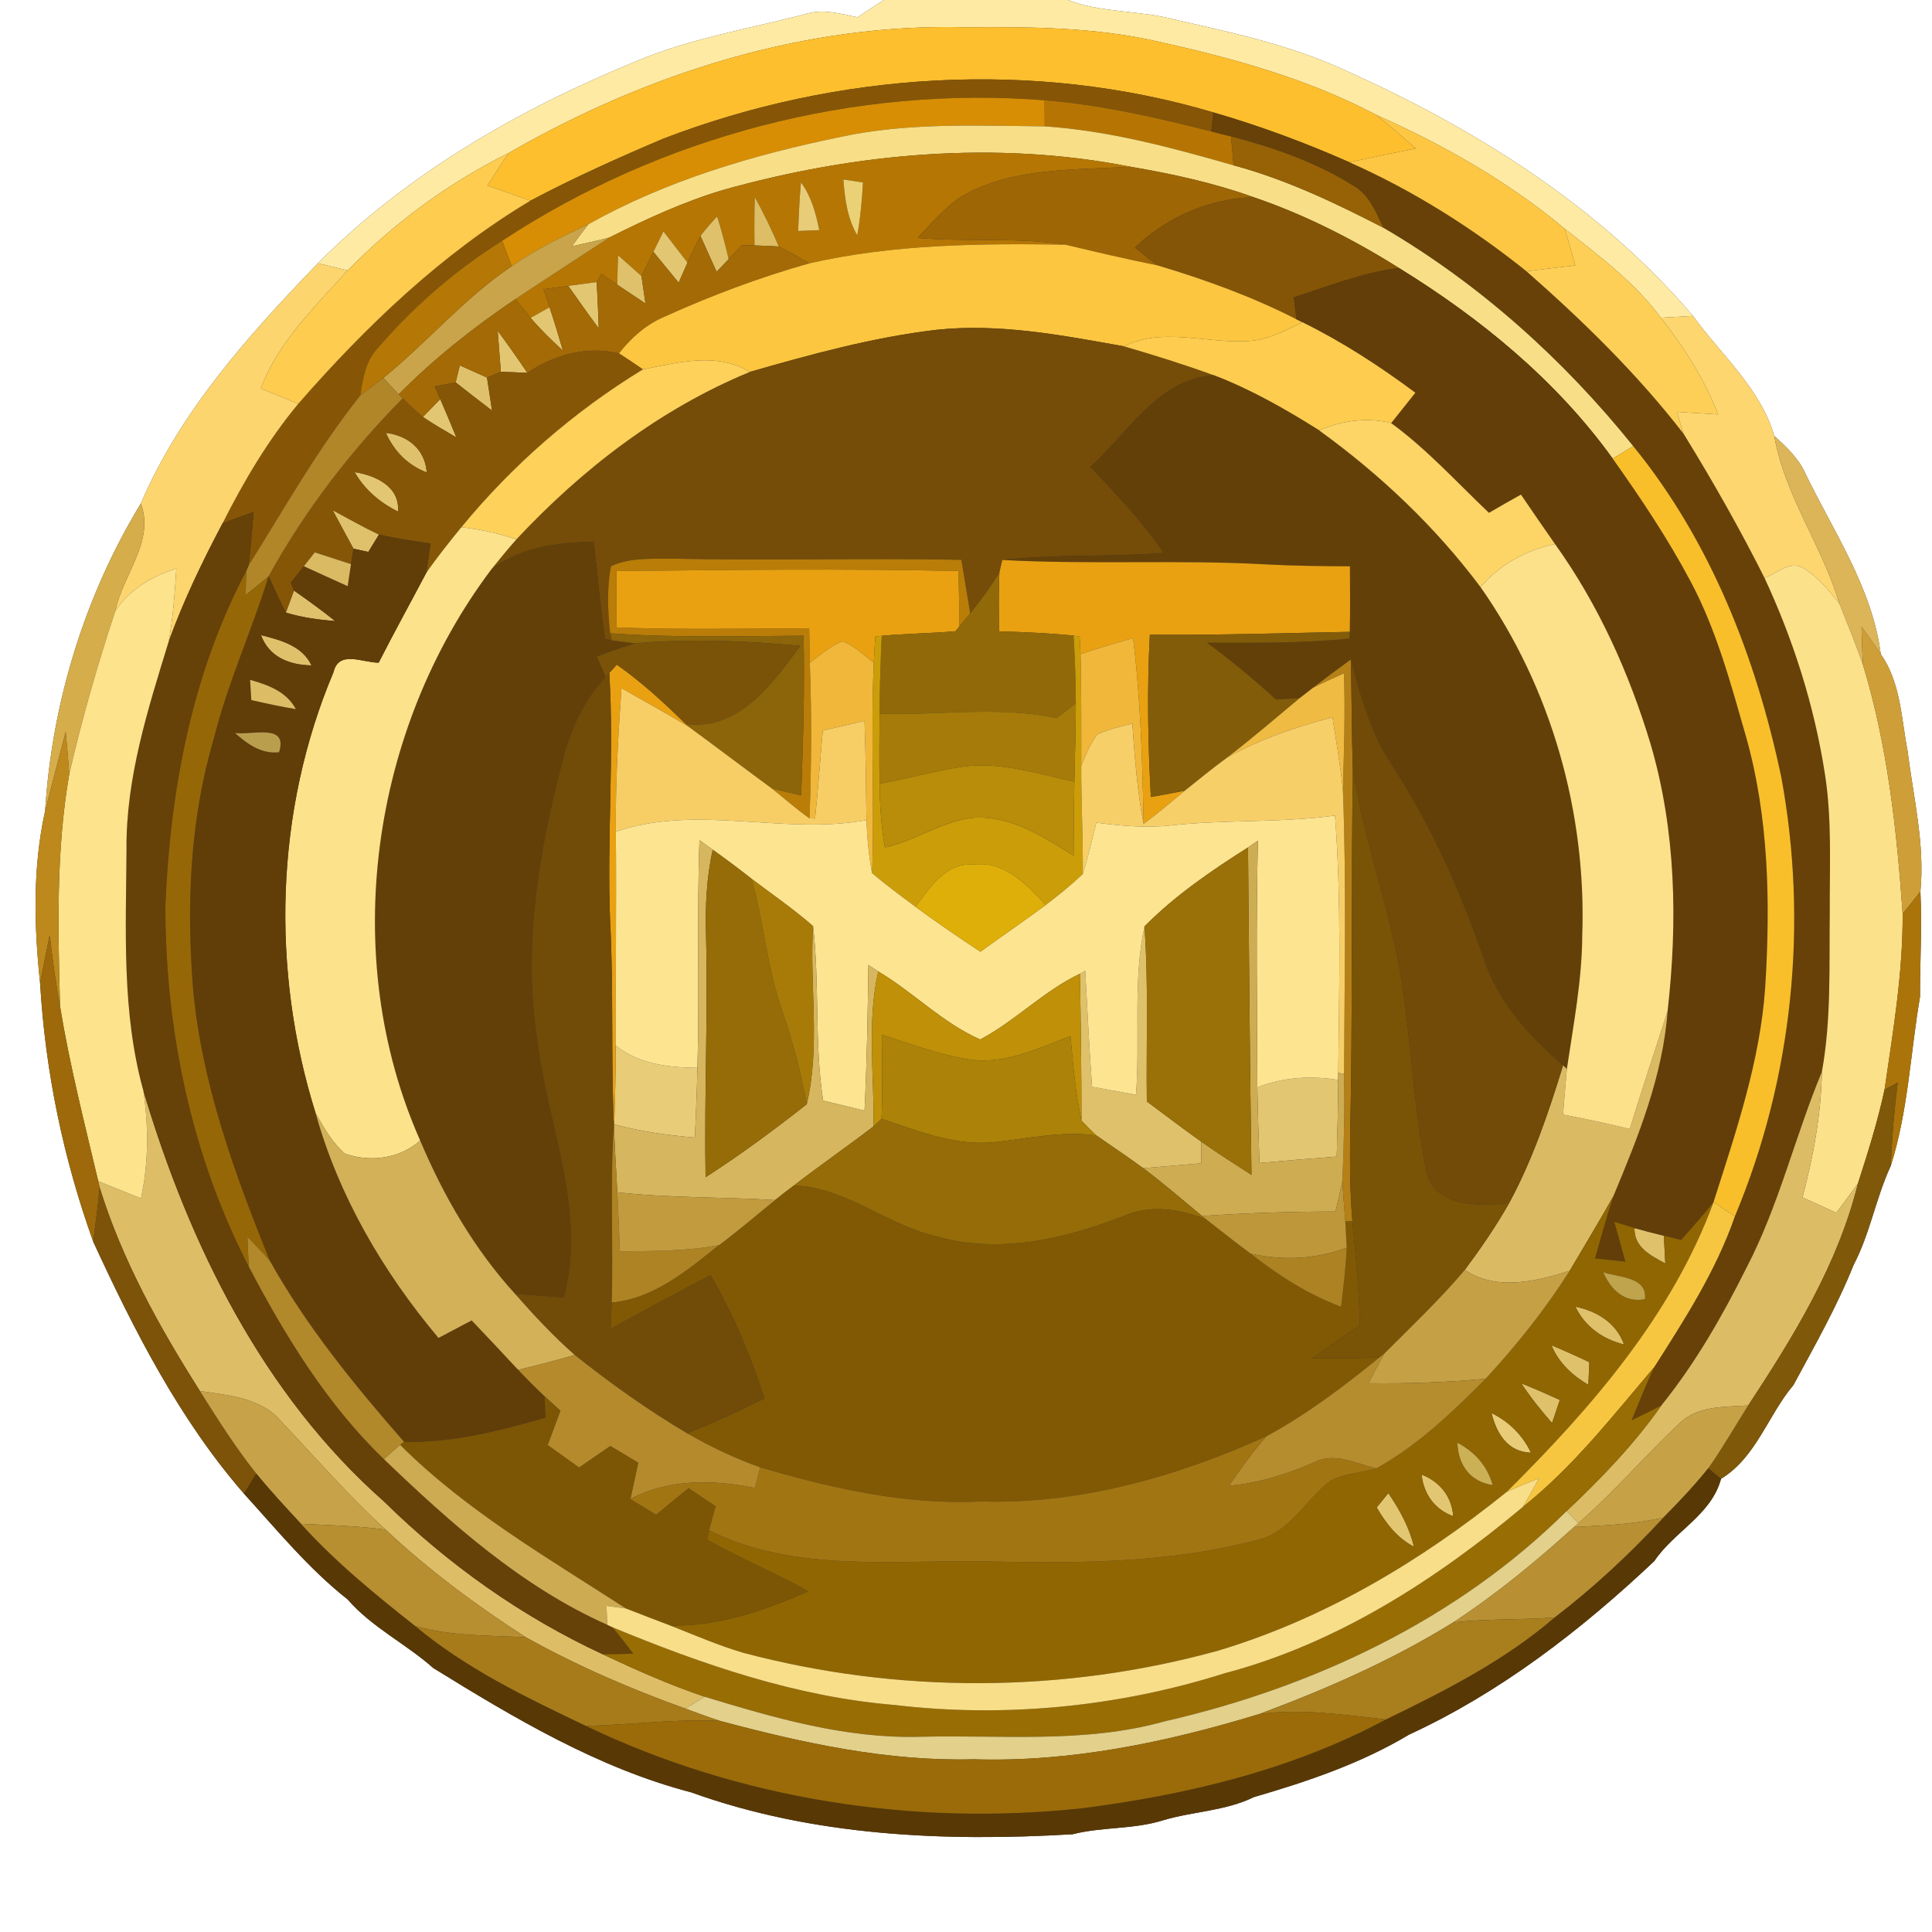 <?xml version="1.0" encoding="UTF-8" ?>
<!DOCTYPE svg PUBLIC "-//W3C//DTD SVG 1.1//EN" "http://www.w3.org/Graphics/SVG/1.1/DTD/svg11.dtd">
<svg width="250pt" height="250pt" viewBox="0 0 250 250" version="1.1" xmlns="http://www.w3.org/2000/svg">
<rect x="0" y="0" width="250" height="250" fill="#333333" stroke="none"/>
<g id="#ffffffff">
<path fill="#ffffff" opacity="1.00" d=" M 0.00 0.00 L 114.37 0.00 C 113.23 0.75 112.09 1.49 110.95 2.23 C 108.85 1.80 106.68 1.16 104.55 1.73 C 97.03 3.72 89.28 4.95 82.09 8.02 C 67.09 14.19 52.63 22.50 41.13 34.07 C 32.19 43.35 23.34 53.18 18.22 65.16 C 10.94 77.13 6.71 90.96 5.84 104.93 C 4.21 112.25 4.40 119.83 5.19 127.24 C 5.86 138.65 8.20 149.93 12.07 160.69 C 17.38 172.19 23.20 183.65 31.57 193.28 C 35.87 198.01 39.95 203.00 45.00 206.98 C 48.13 210.59 52.52 212.69 56.06 215.84 C 66.57 222.33 77.39 228.79 89.44 231.93 C 105.19 237.60 122.21 238.33 138.80 237.35 C 142.66 236.37 146.74 236.74 150.55 235.53 C 154.42 234.38 158.57 234.35 162.26 232.54 C 169.18 230.53 176.10 228.19 182.31 224.47 C 194.17 219.00 204.61 210.92 214.07 202.00 C 216.64 198.16 221.44 196.05 222.70 191.36 C 227.28 188.55 228.76 183.14 232.08 179.21 C 234.82 174.12 237.70 169.07 239.85 163.69 C 241.99 159.62 242.73 155.02 244.66 150.87 C 246.92 143.78 247.20 136.27 248.45 128.98 C 248.44 124.44 248.72 119.90 248.50 115.36 C 249.09 109.23 247.60 103.23 246.84 97.18 C 246.02 92.93 245.95 88.31 243.37 84.64 C 242.27 76.09 237.29 68.87 233.62 61.28 C 232.74 59.31 231.16 57.82 229.59 56.41 C 227.80 50.25 222.72 45.93 219.07 40.88 C 206.93 26.62 190.67 16.51 173.71 8.94 C 166.83 5.80 159.42 4.22 152.09 2.55 C 147.51 1.31 142.64 1.70 138.16 0.00 L 250.00 0.00 L 250.00 250.00 L 0.00 250.00 L 0.00 0.00 Z" />
</g>
<g id="#feeaa2ff">
<path fill="#feeaa2" opacity="1.00" d=" M 114.37 0.00 L 138.16 0.00 C 142.64 1.70 147.51 1.31 152.09 2.55 C 159.42 4.22 166.83 5.80 173.71 8.94 C 190.67 16.51 206.93 26.62 219.07 40.88 C 217.68 40.96 216.30 41.03 214.91 41.11 C 211.52 36.51 206.89 33.09 202.45 29.58 C 195.13 23.48 186.77 18.72 178.08 14.87 C 169.21 10.18 159.47 7.51 149.73 5.35 C 141.62 3.52 133.27 3.46 125.00 3.53 C 104.23 2.97 83.71 9.48 65.84 19.79 C 58.09 23.63 51.03 28.81 44.99 35.00 C 43.70 34.69 42.41 34.38 41.13 34.07 C 52.63 22.50 67.09 14.19 82.09 8.02 C 89.28 4.95 97.03 3.72 104.55 1.73 C 106.68 1.16 108.85 1.80 110.95 2.23 C 112.09 1.49 113.23 0.75 114.37 0.00 Z" />
</g>
<g id="#fdbf2eff">
<path fill="#fdbf2e" opacity="1.00" d=" M 65.84 19.79 C 83.71 9.48 104.23 2.97 125.00 3.53 C 133.27 3.46 141.62 3.52 149.73 5.35 C 159.47 7.51 169.21 10.18 178.08 14.87 C 179.83 16.25 181.51 17.75 183.20 19.21 C 180.33 19.79 177.46 20.37 174.60 20.99 C 168.87 18.46 163.00 16.28 156.99 14.54 C 133.79 7.67 108.39 9.29 85.87 17.93 C 80.04 20.40 74.24 23.00 68.64 25.97 C 66.79 25.31 64.93 24.66 63.07 24.03 C 63.97 22.61 64.87 21.18 65.84 19.79 Z" />
</g>
<g id="#865606ff">
<path fill="#865606" opacity="1.00" d=" M 85.87 17.93 C 108.39 9.29 133.79 7.67 156.99 14.54 C 156.91 15.36 156.83 16.18 156.75 17.01 C 149.65 15.22 142.48 13.56 135.17 12.98 C 110.63 11.04 85.53 17.62 64.98 31.16 C 58.95 34.92 53.53 39.65 48.89 45.03 C 47.31 46.68 46.94 48.99 46.63 51.16 C 41.14 58.03 36.83 65.74 32.16 73.17 C 32.46 70.87 32.63 68.55 32.82 66.24 C 31.48 66.73 30.15 67.21 28.81 67.70 C 31.56 62.25 34.68 56.97 38.59 52.26 C 47.35 42.22 57.15 32.84 68.64 25.97 C 74.24 23.00 80.04 20.40 85.87 17.93 Z" />
</g>
<g id="#d78e04ff">
<path fill="#d78e04" opacity="1.00" d=" M 64.98 31.16 C 85.53 17.62 110.63 11.04 135.17 12.98 C 135.17 14.10 135.18 15.23 135.19 16.35 C 126.35 16.26 117.41 15.84 108.71 17.73 C 97.44 20.05 86.22 23.36 76.13 29.02 C 72.73 30.64 69.30 32.26 66.21 34.45 C 65.80 33.35 65.39 32.26 64.98 31.16 Z" />
</g>
<g id="#b67503ff">
<path fill="#b67503" opacity="1.00" d=" M 135.17 12.98 C 142.48 13.56 149.65 15.22 156.75 17.01 C 157.38 17.17 158.65 17.49 159.29 17.65 C 159.40 18.89 159.51 20.14 159.62 21.39 C 151.63 19.10 143.51 16.91 135.19 16.35 C 135.18 15.23 135.17 14.10 135.17 12.98 Z" />
</g>
<g id="#674107ff">
<path fill="#674107" opacity="1.00" d=" M 156.75 17.01 C 156.83 16.18 156.91 15.36 156.99 14.54 C 163.00 16.28 168.87 18.46 174.60 20.99 C 182.82 24.64 190.50 29.47 197.52 35.10 C 204.85 41.54 211.88 48.40 217.86 56.14 C 221.60 62.20 225.12 68.41 228.32 74.77 C 232.04 82.76 234.74 91.24 236.11 99.95 C 237.08 105.92 236.74 111.98 236.77 118.00 C 236.68 124.90 236.99 131.87 235.75 138.69 C 232.27 147.04 230.21 155.94 226.02 163.99 C 222.89 170.27 219.39 176.39 214.98 181.86 C 213.71 182.53 212.41 183.16 211.13 183.79 C 212.07 181.49 213.00 179.19 214.04 176.93 C 218.01 170.70 222.06 164.43 224.49 157.40 C 231.98 139.55 234.01 119.58 230.50 100.57 C 227.26 85.16 221.37 70.03 211.34 57.73 C 202.32 46.52 191.46 36.75 179.01 29.47 C 178.03 27.44 177.13 25.13 175.04 23.98 C 170.21 20.97 164.77 19.08 159.29 17.65 C 158.65 17.49 157.38 17.17 156.75 17.01 Z" />
</g>
<g id="#fdc743ff">
<path fill="#fdc743" opacity="1.00" d=" M 178.08 14.87 C 186.77 18.72 195.13 23.48 202.45 29.58 C 202.97 31.15 203.40 32.75 203.84 34.35 C 201.73 34.59 199.62 34.84 197.52 35.10 C 190.50 29.47 182.82 24.64 174.60 20.99 C 177.46 20.37 180.33 19.79 183.20 19.21 C 181.51 17.75 179.83 16.25 178.08 14.87 Z" />
</g>
<g id="#f8df87ff">
<path fill="#f8df87" opacity="1.00" d=" M 108.71 17.73 C 117.41 15.84 126.35 16.26 135.19 16.35 C 143.51 16.91 151.63 19.10 159.62 21.39 C 166.42 23.22 172.78 26.26 179.01 29.47 C 191.46 36.75 202.32 46.52 211.34 57.73 C 210.68 58.13 209.34 58.94 208.68 59.34 C 201.39 49.21 191.59 41.19 181.03 34.68 C 175.10 30.96 168.83 27.77 162.20 25.51 C 157.04 23.66 151.66 22.49 146.26 21.57 C 128.79 18.14 110.66 19.80 93.61 24.57 C 88.49 26.09 83.63 28.34 78.86 30.73 C 77.25 31.16 75.62 31.51 74.00 31.87 C 74.70 30.91 75.40 29.95 76.13 29.02 C 86.22 23.36 97.44 20.05 108.71 17.73 Z" />
</g>
<g id="#976205ff">
<path fill="#976205" opacity="1.00" d=" M 159.29 17.65 C 164.77 19.08 170.21 20.97 175.04 23.98 C 177.13 25.13 178.03 27.44 179.01 29.47 C 172.78 26.26 166.42 23.22 159.62 21.39 C 159.51 20.14 159.40 18.89 159.29 17.65 Z" />
</g>
<g id="#fecc4fff">
<path fill="#fecc4f" opacity="1.00" d=" M 44.99 35.00 C 51.03 28.81 58.09 23.63 65.84 19.79 C 64.87 21.18 63.97 22.61 63.07 24.03 C 64.93 24.66 66.79 25.31 68.64 25.97 C 57.15 32.84 47.35 42.22 38.59 52.26 C 36.98 51.59 35.36 50.92 33.74 50.26 C 36.04 44.22 40.74 39.68 44.99 35.00 Z" />
</g>
<g id="#b57604ff">
<path fill="#b57604" opacity="1.00" d=" M 93.61 24.57 C 110.66 19.80 128.79 18.14 146.26 21.57 C 138.92 22.03 130.92 21.62 124.36 25.46 C 122.20 26.92 120.49 28.91 118.74 30.79 C 125.10 31.34 131.55 30.67 137.88 31.66 C 126.79 31.49 115.62 31.59 104.75 34.07 C 103.44 33.32 102.14 32.57 100.78 31.90 C 99.85 29.71 98.82 27.57 97.66 25.49 C 97.61 27.58 97.60 29.67 97.63 31.76 C 97.07 31.75 96.52 31.74 95.97 31.74 C 95.41 32.34 94.86 32.93 94.29 33.53 C 93.85 31.68 93.38 29.82 92.80 28.01 C 92.04 28.81 91.31 29.65 90.64 30.53 C 90.03 31.66 89.49 32.81 88.96 33.98 C 87.93 32.63 86.89 31.28 85.85 29.94 C 85.52 30.60 84.88 31.93 84.55 32.59 C 84.04 33.63 83.52 34.68 83.00 35.72 C 81.99 34.82 80.98 33.92 79.97 33.02 C 79.94 34.29 79.90 35.57 79.87 36.84 C 79.18 36.37 78.49 35.90 77.81 35.44 C 77.66 35.70 77.36 36.24 77.21 36.50 C 75.98 36.66 74.76 36.82 73.53 36.99 C 72.46 37.13 71.40 37.28 70.33 37.42 C 70.59 38.20 70.85 38.98 71.11 39.76 C 70.50 40.10 69.27 40.79 68.66 41.13 C 67.99 40.33 67.34 39.51 66.70 38.70 C 70.74 36.01 74.81 33.39 78.86 30.73 C 83.63 28.34 88.49 26.09 93.61 24.57 M 109.13 23.22 C 109.32 25.71 109.63 28.25 110.93 30.45 C 111.34 28.19 111.54 25.90 111.67 23.61 C 111.04 23.51 109.77 23.31 109.13 23.22 M 103.64 23.59 C 103.46 25.68 103.36 27.79 103.28 29.89 C 103.97 29.86 105.33 29.81 106.02 29.78 C 105.57 27.60 104.99 25.40 103.64 23.59 Z" />
</g>
<g id="#9e6605ff">
<path fill="#9e6605" opacity="1.00" d=" M 124.36 25.46 C 130.92 21.62 138.92 22.03 146.26 21.57 C 151.66 22.49 157.04 23.66 162.20 25.51 C 156.43 25.73 151.01 28.07 146.85 32.04 C 147.82 32.82 148.79 33.60 149.79 34.34 C 145.80 33.54 141.84 32.61 137.88 31.66 C 131.55 30.67 125.10 31.34 118.74 30.79 C 120.49 28.91 122.20 26.92 124.36 25.46 Z" />
</g>
<g id="#ead175ff">
<path fill="#ead175" opacity="1.00" d=" M 109.13 23.22 C 109.77 23.31 111.04 23.51 111.67 23.61 C 111.54 25.90 111.34 28.19 110.93 30.45 C 109.63 28.25 109.32 25.71 109.13 23.22 Z" />
</g>
<g id="#e8cc78ff">
<path fill="#e8cc78" opacity="1.00" d=" M 103.64 23.59 C 104.99 25.40 105.57 27.60 106.02 29.78 C 105.33 29.81 103.97 29.86 103.28 29.89 C 103.36 27.79 103.46 25.68 103.64 23.59 Z" />
<path fill="#e8cc78" opacity="1.00" d=" M 79.66 135.29 C 82.66 137.71 86.52 138.14 90.25 138.18 C 90.18 141.19 90.05 144.19 89.92 147.20 C 86.40 146.91 82.90 146.42 79.48 145.50 C 79.59 142.10 79.68 138.70 79.66 135.29 Z" />
<path fill="#e8cc78" opacity="1.00" d=" M 193.00 182.85 C 195.25 183.94 197.03 185.71 198.11 187.98 C 195.08 187.89 193.66 185.49 193.00 182.85 Z" />
</g>
<g id="#ddbd66ff">
<path fill="#ddbd66" opacity="1.00" d=" M 97.66 25.49 C 98.82 27.57 99.85 29.71 100.78 31.90 C 99.73 31.83 98.68 31.78 97.63 31.76 C 97.60 29.67 97.61 27.58 97.66 25.49 Z" />
<path fill="#ddbd66" opacity="1.00" d=" M 18.56 141.17 C 24.47 160.98 33.97 180.43 49.70 194.30 C 57.94 202.41 67.49 209.19 77.99 214.06 C 82.30 216.10 86.67 218.03 91.19 219.56 C 90.56 219.94 89.30 220.71 88.68 221.09 C 81.58 218.54 74.63 215.54 68.04 211.86 C 61.62 207.73 55.47 203.17 49.91 197.94 C 45.05 193.51 40.74 188.53 36.23 183.76 C 33.62 180.82 29.50 180.56 25.87 180.00 C 20.62 171.72 15.80 163.05 12.89 153.65 L 12.71 152.84 C 14.55 153.59 16.40 154.33 18.24 155.07 C 19.24 150.50 19.23 145.79 18.56 141.17 Z" />
</g>
<g id="#845506ff">
<path fill="#845506" opacity="1.00" d=" M 146.85 32.04 C 151.01 28.07 156.43 25.73 162.20 25.51 C 168.83 27.77 175.10 30.96 181.03 34.68 C 176.33 35.26 171.90 37.03 167.42 38.48 C 167.53 39.42 167.64 40.36 167.76 41.31 C 162.02 38.38 155.95 36.18 149.79 34.34 C 148.79 33.60 147.82 32.82 146.85 32.04 Z" />
</g>
<g id="#dfc16bff">
<path fill="#dfc16b" opacity="1.00" d=" M 90.64 30.53 C 91.31 29.65 92.04 28.81 92.80 28.01 C 93.38 29.82 93.85 31.68 94.29 33.53 C 93.90 33.94 93.12 34.76 92.73 35.17 C 92.03 33.62 91.33 32.08 90.64 30.53 Z" />
<path fill="#dfc16b" opacity="1.00" d=" M 79.97 33.02 C 80.98 33.92 81.99 34.82 83.00 35.72 C 83.18 36.90 83.35 38.09 83.53 39.28 C 82.30 38.47 81.09 37.66 79.87 36.84 C 79.90 35.57 79.94 34.29 79.97 33.02 Z" />
<path fill="#dfc16b" opacity="1.00" d=" M 59.50 47.28 C 60.67 47.81 61.85 48.34 63.02 48.86 C 63.24 50.28 63.46 51.70 63.67 53.13 C 62.09 51.93 60.52 50.71 58.96 49.48 C 59.10 48.93 59.37 47.83 59.50 47.28 Z" />
<path fill="#dfc16b" opacity="1.00" d=" M 49.93 56.01 C 52.79 56.36 55.01 58.14 55.22 61.13 C 52.78 60.23 50.98 58.37 49.93 56.01 Z" />
<path fill="#dfc16b" opacity="1.00" d=" M 43.04 66.01 C 45.03 67.08 46.99 68.20 49.04 69.17 C 48.58 69.92 48.12 70.67 47.66 71.42 C 47.18 71.32 46.22 71.11 45.74 71.00 C 44.84 69.34 43.93 67.68 43.04 66.01 Z" />
<path fill="#dfc16b" opacity="1.00" d=" M 36.99 79.27 C 37.25 78.56 37.78 77.13 38.04 76.42 C 39.85 77.68 41.64 78.98 43.37 80.36 C 41.21 80.20 39.06 79.90 36.99 79.27 Z" />
<path fill="#dfc16b" opacity="1.00" d=" M 33.77 82.18 C 36.28 82.83 39.09 83.53 40.31 86.10 C 37.45 86.06 34.81 85.02 33.77 82.18 Z" />
<path fill="#dfc16b" opacity="1.00" d=" M 147.00 141.66 C 147.55 134.41 146.57 127.04 148.09 119.88 C 148.64 127.42 148.30 134.98 148.40 142.53 C 150.75 144.27 153.06 146.05 155.45 147.74 C 155.44 148.67 155.44 149.60 155.44 150.53 C 152.93 150.74 150.43 150.95 147.94 151.17 C 145.94 149.71 143.90 148.33 141.87 146.93 C 141.20 146.31 140.56 145.67 139.94 145.00 C 139.94 138.67 139.85 132.33 139.74 126.00 L 140.43 125.62 C 140.71 130.62 140.94 135.63 141.31 140.63 C 143.21 140.97 145.10 141.31 147.00 141.66 Z" />
<path fill="#dfc16b" opacity="1.00" d=" M 215.49 163.49 C 213.60 162.48 211.42 161.39 211.50 158.91 C 212.76 159.26 214.03 159.59 215.30 159.90 C 215.37 161.10 215.43 162.29 215.49 163.49 Z" />
<path fill="#dfc16b" opacity="1.00" d=" M 203.85 169.08 C 206.65 169.66 209.14 171.17 210.15 173.97 C 207.40 173.31 205.09 171.66 203.85 169.08 Z" />
<path fill="#dfc16b" opacity="1.00" d=" M 200.76 174.08 C 202.41 174.76 204.04 175.50 205.66 176.27 C 205.63 177.00 205.56 178.47 205.53 179.20 C 203.46 177.98 201.68 176.34 200.76 174.08 Z" />
<path fill="#dfc16b" opacity="1.00" d=" M 196.85 179.00 C 198.53 179.67 200.19 180.40 201.84 181.15 C 201.51 182.15 201.18 183.14 200.84 184.14 C 199.40 182.52 198.05 180.81 196.85 179.00 Z" />
</g>
<g id="#c9a44aff">
<path fill="#c9a44a" opacity="1.00" d=" M 66.21 34.45 C 69.30 32.26 72.73 30.64 76.13 29.02 C 75.40 29.95 74.70 30.91 74.00 31.87 C 75.62 31.51 77.25 31.16 78.86 30.73 C 74.81 33.39 70.74 36.01 66.70 38.70 C 61.30 42.34 56.17 46.40 51.59 51.03 C 50.92 50.33 50.27 49.62 49.61 48.90 C 55.31 44.28 60.08 38.56 66.21 34.45 Z" />
</g>
<g id="#e3c671ff">
<path fill="#e3c671" opacity="1.00" d=" M 85.85 29.94 C 86.89 31.28 87.93 32.63 88.96 33.98 C 88.67 34.63 88.11 35.93 87.82 36.58 C 86.72 35.25 85.64 33.92 84.55 32.59 C 84.88 31.93 85.52 30.60 85.85 29.94 Z" />
<path fill="#e3c671" opacity="1.00" d=" M 73.53 36.99 C 74.76 36.82 75.98 36.66 77.21 36.50 C 77.32 38.50 77.42 40.50 77.48 42.50 C 76.13 40.68 74.83 38.84 73.53 36.99 Z" />
<path fill="#e3c671" opacity="1.00" d=" M 68.66 41.13 C 69.27 40.79 70.50 40.10 71.11 39.76 C 71.73 41.62 72.30 43.49 72.84 45.37 C 71.37 44.03 69.95 42.64 68.66 41.13 Z" />
<path fill="#e3c671" opacity="1.00" d=" M 64.40 42.80 C 65.71 44.59 67.00 46.40 68.24 48.25 C 67.10 48.20 65.95 48.15 64.81 48.10 C 64.67 46.33 64.53 44.56 64.40 42.80 Z" />
<path fill="#e3c671" opacity="1.00" d=" M 54.72 53.95 C 55.47 53.19 56.22 52.42 56.97 51.65 C 57.68 53.29 58.38 54.94 59.05 56.60 C 57.59 55.75 56.12 54.90 54.72 53.95 Z" />
<path fill="#e3c671" opacity="1.00" d=" M 45.89 61.09 C 48.59 61.52 51.76 62.94 51.50 66.19 C 49.17 65.05 47.18 63.36 45.89 61.09 Z" />
<path fill="#e3c671" opacity="1.00" d=" M 162.70 140.70 C 166.04 139.40 169.64 139.16 173.16 139.75 C 173.15 143.06 173.07 146.36 172.97 149.66 C 169.63 149.91 166.30 150.19 162.97 150.49 C 162.87 147.23 162.75 143.97 162.70 140.70 Z" />
<path fill="#e3c671" opacity="1.00" d=" M 183.95 190.81 C 186.32 191.73 187.85 193.63 188.05 196.20 C 185.64 195.33 184.22 193.32 183.95 190.81 Z" />
<path fill="#e3c671" opacity="1.00" d=" M 178.14 195.06 C 178.64 194.44 179.14 193.82 179.65 193.21 C 181.10 195.34 182.37 197.61 182.96 200.14 C 180.80 199.03 179.33 197.11 178.14 195.06 Z" />
</g>
<g id="#fecf57ff">
<path fill="#fecf57" opacity="1.00" d=" M 202.45 29.58 C 206.89 33.09 211.52 36.51 214.91 41.11 C 217.92 44.93 220.56 49.07 222.33 53.63 C 220.55 53.52 218.77 53.41 216.99 53.30 C 217.26 54.25 217.55 55.19 217.86 56.14 C 211.88 48.40 204.85 41.54 197.52 35.10 C 199.62 34.84 201.73 34.59 203.84 34.35 C 203.40 32.75 202.97 31.15 202.45 29.58 Z" />
</g>
<g id="#b57705ff">
<path fill="#b57705" opacity="1.00" d=" M 48.89 45.03 C 53.53 39.65 58.95 34.92 64.98 31.16 C 65.39 32.26 65.80 33.35 66.21 34.45 C 60.08 38.56 55.31 44.28 49.61 48.90 C 48.62 49.66 47.61 50.39 46.63 51.16 C 46.94 48.99 47.31 46.68 48.89 45.03 Z" />
</g>
<g id="#a36a06ff">
<path fill="#a36a06" opacity="1.00" d=" M 88.96 33.98 C 89.49 32.81 90.03 31.66 90.64 30.53 C 91.33 32.08 92.03 33.62 92.73 35.17 C 93.12 34.76 93.90 33.94 94.29 33.53 C 94.86 32.93 95.41 32.34 95.97 31.74 C 96.52 31.74 97.07 31.75 97.63 31.76 C 98.68 31.78 99.73 31.83 100.78 31.90 C 102.14 32.57 103.44 33.32 104.75 34.07 C 98.33 35.88 92.06 38.23 85.99 40.98 C 83.61 41.98 81.67 43.72 80.09 45.73 C 75.92 44.73 71.73 45.91 68.24 48.25 C 67.00 46.40 65.71 44.59 64.40 42.80 C 64.53 44.56 64.67 46.33 64.81 48.10 C 64.37 48.29 63.47 48.67 63.02 48.86 C 61.85 48.34 60.67 47.81 59.50 47.28 C 59.37 47.83 59.10 48.93 58.96 49.48 C 58.06 49.65 57.16 49.82 56.25 49.99 C 56.43 50.41 56.79 51.24 56.97 51.65 C 56.22 52.42 55.47 53.19 54.72 53.95 C 53.81 53.19 52.94 52.38 52.10 51.55 L 51.59 51.03 C 56.17 46.40 61.30 42.34 66.70 38.70 C 67.34 39.51 67.99 40.33 68.66 41.13 C 69.95 42.64 71.37 44.03 72.84 45.37 C 72.30 43.49 71.73 41.62 71.11 39.76 C 70.85 38.98 70.59 38.20 70.33 37.42 C 71.40 37.28 72.46 37.13 73.53 36.99 C 74.83 38.84 76.13 40.68 77.48 42.50 C 77.42 40.50 77.32 38.50 77.21 36.50 C 77.36 36.24 77.66 35.70 77.81 35.44 C 78.49 35.90 79.18 36.37 79.87 36.84 C 81.09 37.66 82.30 38.47 83.53 39.28 C 83.35 38.09 83.18 36.90 83.00 35.72 C 83.52 34.68 84.04 33.63 84.55 32.59 C 85.64 33.92 86.72 35.25 87.82 36.58 C 88.11 35.93 88.67 34.63 88.96 33.98 Z" />
</g>
<g id="#fdc640ff">
<path fill="#fdc640" opacity="1.00" d=" M 104.75 34.07 C 115.62 31.59 126.79 31.49 137.88 31.66 C 141.84 32.61 145.80 33.54 149.79 34.34 C 155.95 36.18 162.02 38.38 167.76 41.31 L 168.52 41.69 C 166.17 42.83 163.76 44.16 161.07 44.14 C 155.86 44.39 150.38 42.35 145.42 44.81 C 137.43 43.38 129.31 41.81 121.16 42.68 C 112.95 43.65 104.94 45.85 97.02 48.13 C 92.78 45.51 87.72 46.92 83.19 47.80 C 82.17 47.09 81.13 46.40 80.09 45.73 C 81.67 43.72 83.61 41.98 85.99 40.98 C 92.06 38.23 98.33 35.88 104.75 34.07 Z" />
</g>
<g id="#fcd56eff">
<path fill="#fcd56e" opacity="1.00" d=" M 18.22 65.16 C 23.34 53.18 32.19 43.35 41.13 34.07 C 42.41 34.38 43.70 34.69 44.99 35.00 C 40.74 39.68 36.04 44.22 33.74 50.26 C 35.36 50.92 36.98 51.59 38.59 52.26 C 34.68 56.97 31.56 62.25 28.81 67.70 C 26.19 72.65 23.75 77.71 21.84 82.98 C 22.39 79.87 22.63 76.71 22.82 73.56 C 19.69 74.56 16.76 76.25 14.92 79.06 C 15.86 74.43 20.06 70.01 18.22 65.16 Z" />
</g>
<g id="#633e08ff">
<path fill="#633e08" opacity="1.00" d=" M 167.42 38.48 C 171.90 37.03 176.33 35.26 181.03 34.68 C 191.59 41.19 201.39 49.21 208.68 59.34 C 212.32 64.47 215.83 69.71 218.78 75.27 C 222.11 81.53 223.95 88.42 225.90 95.20 C 228.90 105.73 229.09 116.84 228.42 127.70 C 227.77 137.30 224.63 146.45 221.73 155.55 C 220.40 157.23 218.96 158.83 217.54 160.45 C 216.79 160.27 216.05 160.08 215.30 159.90 C 214.03 159.59 212.76 159.26 211.50 158.91 C 210.63 158.65 209.76 158.38 208.89 158.10 C 209.36 159.82 209.84 161.53 210.32 163.25 C 209.01 163.11 207.71 162.97 206.40 162.84 C 207.16 160.15 207.89 157.44 208.77 154.79 C 211.99 147.08 215.18 139.22 215.79 130.80 C 217.10 119.31 216.87 107.46 213.59 96.29 C 210.82 87.10 206.83 78.22 201.22 70.40 C 199.73 68.28 198.27 66.14 196.81 64.00 C 195.42 64.77 194.04 65.56 192.67 66.36 C 188.52 62.42 184.66 58.14 180.02 54.75 C 181.07 53.44 182.11 52.13 183.15 50.82 C 178.53 47.38 173.69 44.23 168.52 41.69 L 167.76 41.31 C 167.64 40.36 167.53 39.42 167.42 38.48 Z" />
</g>
<g id="#fdd66fff">
<path fill="#fdd66f" opacity="1.00" d=" M 214.91 41.11 C 216.30 41.03 217.68 40.96 219.07 40.88 C 222.72 45.93 227.80 50.25 229.59 56.41 C 230.94 64.15 235.80 70.62 238.01 78.10 C 236.67 76.41 235.28 74.68 233.41 73.55 C 231.67 72.41 229.94 74.25 228.32 74.77 C 225.12 68.41 221.60 62.20 217.86 56.14 C 217.55 55.19 217.26 54.25 216.99 53.30 C 218.77 53.41 220.55 53.52 222.33 53.63 C 220.56 49.07 217.92 44.93 214.91 41.11 Z" />
</g>
<g id="#754c08ff">
<path fill="#754c08" opacity="1.00" d=" M 97.02 48.13 C 104.94 45.85 112.95 43.65 121.16 42.68 C 129.31 41.81 137.43 43.38 145.42 44.81 C 149.33 45.95 153.21 47.16 157.03 48.55 C 149.79 49.10 146.01 56.02 141.10 60.40 C 144.44 63.97 147.88 67.48 150.60 71.56 C 143.64 72.07 136.65 71.70 129.70 72.46 C 129.61 72.87 129.42 73.69 129.32 74.10 C 128.18 75.94 126.91 77.69 125.55 79.37 C 125.17 77.06 124.78 74.75 124.40 72.44 C 111.92 72.20 99.44 72.57 86.96 72.29 C 84.31 72.33 81.52 72.12 79.05 73.26 C 78.52 76.12 78.64 79.06 78.95 81.95 L 79.17 82.86 L 78.28 82.69 C 77.67 78.50 77.34 74.29 76.81 70.09 C 72.20 70.22 67.41 70.79 63.60 73.65 C 64.65 72.34 65.72 71.04 66.83 69.79 C 75.35 60.67 85.42 52.92 97.02 48.13 Z" />
</g>
<g id="#fecc4eff">
<path fill="#fecc4e" opacity="1.00" d=" M 161.07 44.14 C 163.76 44.16 166.17 42.83 168.52 41.69 C 173.69 44.23 178.53 47.38 183.15 50.82 C 182.11 52.13 181.07 53.44 180.02 54.75 C 176.88 53.95 173.63 54.43 170.68 55.68 C 166.33 52.95 161.84 50.38 157.03 48.55 C 153.21 47.16 149.33 45.95 145.42 44.81 C 150.38 42.35 155.86 44.39 161.07 44.14 Z" />
</g>
<g id="#865607ff">
<path fill="#865607" opacity="1.00" d=" M 68.24 48.25 C 71.73 45.91 75.92 44.73 80.09 45.73 C 81.13 46.40 82.17 47.09 83.19 47.80 C 74.29 53.23 66.32 60.16 59.70 68.22 C 58.13 70.15 56.57 72.09 55.15 74.14 C 55.37 72.87 55.54 71.61 55.71 70.34 C 53.48 70.00 51.24 69.68 49.04 69.17 C 46.99 68.20 45.03 67.08 43.04 66.01 C 43.93 67.68 44.84 69.34 45.74 71.00 C 45.66 71.50 45.50 72.50 45.42 73.00 C 43.85 72.50 42.29 71.99 40.73 71.48 C 40.38 71.93 39.68 72.82 39.32 73.27 C 38.76 73.98 38.19 74.68 37.63 75.39 C 37.73 75.65 37.94 76.16 38.04 76.42 C 37.78 77.13 37.25 78.56 36.99 79.27 C 36.19 77.73 35.48 76.15 34.76 74.57 C 39.42 66.12 45.32 58.42 52.10 51.55 C 52.94 52.38 53.81 53.19 54.72 53.95 C 56.12 54.90 57.59 55.75 59.05 56.60 C 58.38 54.94 57.68 53.29 56.97 51.65 C 56.79 51.24 56.43 50.41 56.25 49.99 C 57.16 49.82 58.06 49.65 58.96 49.48 C 60.52 50.71 62.09 51.93 63.67 53.13 C 63.46 51.70 63.24 50.28 63.02 48.86 C 63.47 48.67 64.37 48.29 64.81 48.10 C 65.95 48.15 67.10 48.20 68.24 48.25 M 49.93 56.01 C 50.98 58.37 52.78 60.23 55.22 61.13 C 55.01 58.14 52.79 56.36 49.93 56.01 M 45.89 61.09 C 47.18 63.36 49.17 65.05 51.50 66.19 C 51.76 62.94 48.59 61.52 45.89 61.09 Z" />
</g>
<g id="#fdd15aff">
<path fill="#fdd15a" opacity="1.00" d=" M 83.19 47.80 C 87.72 46.92 92.78 45.51 97.02 48.13 C 85.42 52.92 75.35 60.67 66.83 69.79 C 64.51 69.01 62.12 68.49 59.70 68.22 C 66.32 60.16 74.29 53.23 83.19 47.80 Z" />
</g>
<g id="#b08629ff">
<path fill="#b08629" opacity="1.00" d=" M 46.63 51.16 C 47.61 50.39 48.62 49.66 49.61 48.90 C 50.27 49.62 50.92 50.33 51.59 51.03 L 52.10 51.55 C 45.32 58.42 39.42 66.12 34.76 74.57 C 33.79 75.42 32.79 76.21 31.79 77.01 C 31.80 76.24 31.84 74.69 31.85 73.92 L 32.16 73.17 C 36.83 65.74 41.14 58.03 46.63 51.16 Z" />
</g>
<g id="#644009ff">
<path fill="#644009" opacity="1.00" d=" M 141.10 60.40 C 146.01 56.02 149.79 49.10 157.03 48.55 C 161.84 50.38 166.33 52.95 170.68 55.68 C 178.57 61.38 185.74 68.16 191.58 75.97 C 200.74 89.01 205.30 105.16 204.74 121.05 C 204.71 126.87 203.60 132.59 202.75 138.33 L 202.26 137.85 C 197.88 134.08 193.84 129.67 192.00 124.08 C 188.99 115.28 185.15 106.73 180.08 98.92 C 177.35 94.83 176.04 90.04 174.79 85.34 C 173.14 86.53 171.51 87.75 169.91 88.99 C 169.47 89.33 168.60 90.00 168.17 90.34 C 167.15 90.40 166.14 90.46 165.12 90.52 C 162.26 87.92 159.29 85.45 156.18 83.16 C 162.33 83.18 168.49 83.24 174.61 82.63 L 174.66 81.76 C 174.73 78.93 174.69 76.10 174.68 73.28 C 171.12 73.26 167.55 73.23 163.99 73.04 C 152.57 72.39 141.12 73.09 129.70 72.46 C 136.65 71.70 143.64 72.07 150.60 71.56 C 147.88 67.48 144.44 63.97 141.10 60.40 Z" />
<path fill="#644009" opacity="1.00" d=" M 63.60 73.65 C 67.41 70.79 72.20 70.22 76.81 70.09 C 77.34 74.29 77.67 78.50 78.28 82.69 L 79.17 82.86 C 79.92 82.96 81.43 83.15 82.18 83.25 C 80.51 83.75 78.87 84.35 77.22 84.94 C 77.51 85.60 78.08 86.92 78.37 87.58 C 75.86 90.27 74.19 93.62 73.15 97.13 C 69.88 109.29 67.56 122.00 69.52 134.59 C 70.86 145.66 75.94 156.64 72.96 167.89 C 70.86 167.73 68.76 167.58 66.66 167.44 C 61.38 161.64 57.41 154.78 54.37 147.58 C 43.78 123.69 47.98 94.37 63.60 73.65 Z" />
</g>
<g id="#fdd566ff">
<path fill="#fdd566" opacity="1.00" d=" M 170.68 55.68 C 173.63 54.43 176.88 53.95 180.02 54.75 C 184.66 58.14 188.52 62.42 192.67 66.36 C 194.04 65.56 195.42 64.77 196.81 64.00 C 198.27 66.14 199.73 68.28 201.22 70.40 C 197.47 71.19 194.07 73.04 191.58 75.97 C 185.74 68.16 178.57 61.38 170.68 55.68 Z" />
</g>
<g id="#dcb559ff">
<path fill="#dcb559" opacity="1.00" d=" M 238.01 78.10 C 235.80 70.62 230.94 64.15 229.59 56.41 C 231.16 57.82 232.74 59.31 233.62 61.28 C 237.29 68.87 242.27 76.09 243.37 84.64 C 242.57 83.44 241.72 82.27 240.88 81.10 C 240.92 82.75 240.97 84.41 241.08 86.06 C 240.13 83.38 239.07 80.74 238.01 78.10 Z" />
</g>
<g id="#f8bf2aff">
<path fill="#f8bf2a" opacity="1.00" d=" M 211.34 57.73 C 221.37 70.03 227.26 85.16 230.50 100.57 C 234.01 119.58 231.98 139.55 224.49 157.40 C 223.80 156.93 222.42 156.01 221.73 155.55 C 224.63 146.45 227.77 137.30 228.42 127.70 C 229.09 116.84 228.90 105.73 225.90 95.20 C 223.95 88.42 222.11 81.53 218.78 75.27 C 215.83 69.71 212.32 64.47 208.68 59.34 C 209.34 58.94 210.68 58.13 211.34 57.73 Z" />
</g>
<g id="#d6ad4bff">
<path fill="#d6ad4b" opacity="1.00" d=" M 5.84 104.93 C 6.71 90.96 10.94 77.13 18.22 65.16 C 20.06 70.01 15.86 74.43 14.92 79.06 C 12.62 86.02 10.59 93.08 8.95 100.23 C 8.85 98.38 8.67 96.53 8.50 94.69 C 7.60 98.10 6.72 101.52 5.84 104.93 Z" />
</g>
<g id="#664108ff">
<path fill="#664108" opacity="1.00" d=" M 28.81 67.70 C 30.15 67.21 31.48 66.73 32.82 66.24 C 32.63 68.55 32.46 70.87 32.16 73.17 L 31.85 73.92 C 24.83 87.19 22.02 102.27 21.40 117.16 C 21.38 133.28 24.77 149.54 32.20 163.92 C 36.92 172.90 42.33 181.75 49.69 188.83 C 58.36 197.14 67.49 205.31 78.58 210.25 L 79.25 210.57 C 80.19 211.68 81.07 212.83 81.95 213.99 C 80.63 214.03 79.31 214.05 77.99 214.06 C 67.49 209.19 57.94 202.41 49.70 194.30 C 33.97 180.43 24.47 160.98 18.56 141.17 C 15.74 131.03 16.30 120.41 16.37 110.00 C 16.27 100.71 19.14 91.76 21.84 82.98 C 23.75 77.71 26.19 72.65 28.81 67.70 Z" />
</g>
<g id="#fce28bff">
<path fill="#fce28b" opacity="1.00" d=" M 59.70 68.22 C 62.12 68.49 64.51 69.01 66.83 69.79 C 65.72 71.04 64.65 72.34 63.60 73.65 C 47.98 94.37 43.78 123.69 54.37 147.58 C 51.72 149.93 47.96 150.44 44.66 149.29 C 42.98 147.88 41.92 145.92 40.84 144.05 C 35.03 125.53 35.57 104.90 43.16 86.97 C 43.83 84.08 46.96 85.76 49.00 85.75 C 50.99 81.84 53.11 78.01 55.15 74.14 C 56.57 72.09 58.13 70.15 59.70 68.22 Z" />
</g>
<g id="#613d08ff">
<path fill="#613d08" opacity="1.00" d=" M 49.04 69.17 C 51.24 69.68 53.48 70.00 55.71 70.34 C 55.54 71.61 55.37 72.87 55.15 74.14 C 53.11 78.01 50.99 81.84 49.00 85.75 C 46.96 85.76 43.83 84.08 43.16 86.97 C 35.57 104.90 35.03 125.53 40.84 144.05 C 43.84 154.81 49.59 164.62 56.74 173.13 C 58.17 172.37 59.60 171.61 61.03 170.86 C 63.05 172.97 65.05 175.12 67.05 177.26 C 68.16 178.43 69.30 179.57 70.47 180.68 C 70.51 181.60 70.55 182.53 70.58 183.45 C 64.61 185.15 58.55 186.72 52.29 186.58 C 45.87 179.23 39.68 171.66 34.90 163.11 C 30.35 151.84 26.11 140.22 24.99 128.02 C 24.11 117.19 24.56 106.13 27.65 95.65 C 29.45 88.43 32.56 81.66 34.76 74.57 C 35.48 76.15 36.19 77.73 36.99 79.27 C 39.06 79.90 41.21 80.20 43.37 80.36 C 41.64 78.98 39.85 77.68 38.04 76.42 C 37.94 76.16 37.73 75.65 37.63 75.39 C 38.19 74.68 38.76 73.98 39.32 73.27 C 41.21 74.13 43.09 75.00 44.99 75.85 C 45.13 74.90 45.27 73.95 45.42 73.00 C 45.50 72.50 45.66 71.50 45.74 71.00 C 46.22 71.11 47.18 71.32 47.66 71.42 C 48.12 70.67 48.58 69.92 49.04 69.17 M 33.77 82.18 C 34.81 85.02 37.45 86.06 40.31 86.10 C 39.09 83.53 36.28 82.83 33.77 82.18 M 32.36 87.97 C 32.40 88.62 32.48 89.93 32.52 90.59 C 34.43 91.03 36.35 91.44 38.28 91.76 C 37.07 89.48 34.68 88.63 32.36 87.97 M 30.40 94.84 C 32.00 96.27 33.83 97.60 36.11 97.34 C 37.33 93.53 32.55 95.18 30.40 94.84 Z" />
</g>
<g id="#daba63ff">
<path fill="#daba63" opacity="1.00" d=" M 40.73 71.48 C 42.29 71.99 43.85 72.50 45.42 73.00 C 45.27 73.95 45.13 74.90 44.99 75.85 C 43.09 75.00 41.21 74.13 39.32 73.27 C 39.68 72.82 40.38 71.93 40.73 71.48 Z" />
<path fill="#daba63" opacity="1.00" d=" M 210.89 146.09 C 212.45 140.97 214.17 135.90 215.79 130.80 C 215.18 139.22 211.99 147.08 208.77 154.79 C 206.95 158.05 205.00 161.23 203.11 164.45 C 198.73 165.81 193.67 167.09 189.54 164.33 C 191.61 161.54 193.59 158.68 195.29 155.66 C 198.34 150.03 200.39 143.94 202.26 137.85 L 202.75 138.33 C 202.59 140.29 202.42 142.26 202.25 144.23 C 205.14 144.77 208.03 145.39 210.89 146.09 Z" />
</g>
<g id="#fde18aff">
<path fill="#fde18a" opacity="1.00" d=" M 191.58 75.97 C 194.07 73.04 197.47 71.19 201.22 70.40 C 206.83 78.22 210.82 87.10 213.59 96.29 C 216.87 107.46 217.10 119.31 215.79 130.80 C 214.17 135.90 212.45 140.97 210.89 146.09 C 208.03 145.39 205.14 144.77 202.25 144.23 C 202.42 142.26 202.59 140.29 202.75 138.33 C 203.60 132.59 204.71 126.87 204.74 121.05 C 205.30 105.16 200.74 89.01 191.58 75.97 Z" />
</g>
<g id="#b97d08ff">
<path fill="#b97d08" opacity="1.00" d=" M 79.05 73.26 C 81.52 72.12 84.31 72.33 86.96 72.29 C 99.44 72.57 111.92 72.20 124.40 72.44 C 124.78 74.75 125.17 77.06 125.55 79.37 C 125.20 79.80 124.49 80.65 124.14 81.07 C 124.16 78.68 124.07 76.28 124.00 73.89 C 109.26 73.57 94.52 73.74 79.78 73.90 C 79.77 76.33 79.76 78.76 79.75 81.19 C 88.07 81.51 96.39 81.32 104.71 81.31 C 104.74 82.79 104.76 84.27 104.79 85.76 C 105.04 92.47 104.99 99.19 104.75 105.90 C 103.05 104.70 101.50 103.32 99.88 102.03 C 101.14 102.35 102.40 102.63 103.67 102.91 C 103.91 96.03 104.14 89.15 103.98 82.26 C 95.63 82.31 87.28 82.55 78.95 81.95 C 78.64 79.06 78.52 76.12 79.05 73.26 Z" />
</g>
<g id="#e9a111ff">
<path fill="#e9a111" opacity="1.00" d=" M 129.32 74.10 C 129.42 73.69 129.61 72.87 129.70 72.46 C 141.12 73.09 152.57 72.39 163.99 73.04 C 167.55 73.23 171.12 73.26 174.68 73.28 C 174.69 76.10 174.73 78.93 174.66 81.76 C 166.03 81.92 157.41 82.21 148.79 82.13 C 148.41 89.13 148.54 96.14 148.92 103.13 C 150.39 102.87 151.86 102.61 153.32 102.31 C 151.56 103.77 149.82 105.26 147.98 106.62 C 147.83 98.59 147.60 90.55 146.62 82.57 C 144.34 83.21 142.07 83.89 139.82 84.64 C 139.79 84.07 139.73 82.92 139.70 82.35 L 138.92 82.25 C 135.71 81.91 132.49 81.80 129.27 81.69 C 129.25 79.16 129.21 76.63 129.32 74.10 Z" />
<path fill="#e9a111" opacity="1.00" d=" M 79.78 73.90 C 94.52 73.74 109.26 73.57 124.00 73.89 C 124.07 76.28 124.16 78.68 124.14 81.07 L 123.62 81.69 C 120.45 81.95 117.27 81.99 114.10 82.27 L 113.27 82.36 C 113.18 83.49 113.11 84.63 113.07 85.77 C 111.78 84.76 110.56 83.57 109.01 82.98 C 107.44 83.63 106.13 84.74 104.79 85.76 C 104.76 84.27 104.74 82.79 104.71 81.31 C 96.39 81.32 88.07 81.51 79.75 81.19 C 79.76 78.76 79.77 76.33 79.78 73.90 Z" />
<path fill="#e9a111" opacity="1.00" d=" M 78.84 87.07 C 79.08 86.80 79.58 86.28 79.82 86.01 C 83.03 88.27 85.92 90.92 88.71 93.67 L 89.21 94.11 C 86.32 92.34 83.35 90.74 80.42 89.05 C 79.99 95.23 79.63 101.42 79.69 107.62 C 79.78 116.84 79.65 126.07 79.66 135.29 C 79.68 138.70 79.59 142.10 79.48 145.50 L 79.47 146.45 L 79.44 145.60 C 79.04 136.74 79.42 127.86 78.94 119.00 C 78.53 108.35 79.49 97.71 78.84 87.07 Z" />
</g>
<g id="#fce18bff">
<path fill="#fce18b" opacity="1.00" d=" M 228.32 74.77 C 229.94 74.25 231.67 72.41 233.41 73.55 C 235.28 74.68 236.67 76.41 238.01 78.10 C 239.07 80.74 240.13 83.38 241.08 86.06 C 244.25 96.50 245.44 107.38 246.20 118.22 C 246.25 125.87 244.96 133.44 243.86 140.99 C 242.98 145.11 241.71 149.13 240.42 153.13 C 239.51 154.42 238.56 155.67 237.62 156.93 C 236.16 156.27 234.70 155.61 233.24 154.95 C 234.65 149.63 235.65 144.21 235.75 138.69 C 236.99 131.87 236.68 124.90 236.77 118.00 C 236.74 111.98 237.08 105.92 236.11 99.95 C 234.74 91.24 232.04 82.76 228.32 74.77 Z" />
</g>
<g id="#fce38cff">
<path fill="#fce38c" opacity="1.00" d=" M 14.92 79.06 C 16.76 76.25 19.69 74.56 22.82 73.56 C 22.63 76.71 22.39 79.87 21.84 82.98 C 19.14 91.76 16.27 100.71 16.37 110.00 C 16.30 120.41 15.74 131.03 18.56 141.17 C 19.23 145.79 19.24 150.50 18.24 155.07 C 16.40 154.33 14.55 153.59 12.71 152.84 C 10.93 145.34 9.02 137.86 7.77 130.25 C 7.50 120.23 7.24 110.15 8.95 100.23 C 10.59 93.08 12.62 86.02 14.92 79.06 Z" />
</g>
<g id="#966706ff">
<path fill="#966706" opacity="1.00" d=" M 21.40 117.16 C 22.02 102.27 24.83 87.19 31.85 73.92 C 31.84 74.69 31.80 76.24 31.79 77.01 C 32.79 76.21 33.79 75.42 34.76 74.57 C 32.56 81.66 29.45 88.43 27.65 95.65 C 24.56 106.13 24.11 117.19 24.99 128.02 C 26.11 140.22 30.35 151.84 34.90 163.11 C 33.97 162.06 33.00 161.05 32.02 160.04 C 32.06 161.33 32.12 162.63 32.20 163.92 C 24.77 149.54 21.38 133.28 21.40 117.16 Z" />
</g>
<g id="#916909ff">
<path fill="#916909" opacity="1.00" d=" M 125.55 79.37 C 126.91 77.69 128.18 75.94 129.32 74.10 C 129.21 76.63 129.25 79.16 129.27 81.69 C 132.49 81.80 135.71 81.91 138.92 82.25 C 139.09 85.17 139.21 88.09 139.21 91.02 C 138.39 91.65 137.56 92.29 136.73 92.92 C 129.16 91.32 121.46 92.60 113.81 92.36 C 113.84 88.99 113.93 85.63 114.10 82.27 C 117.27 81.99 120.45 81.95 123.62 81.69 L 124.14 81.07 C 124.49 80.65 125.20 79.80 125.55 79.37 Z" />
</g>
<g id="#ce9f38ff">
<path fill="#ce9f38" opacity="1.00" d=" M 240.88 81.10 C 241.72 82.27 242.57 83.44 243.37 84.64 C 245.95 88.31 246.02 92.93 246.84 97.18 C 247.60 103.23 249.09 109.23 248.50 115.36 C 247.74 116.33 246.98 117.28 246.20 118.22 C 245.44 107.38 244.25 96.50 241.08 86.06 C 240.97 84.41 240.92 82.75 240.88 81.10 Z" />
</g>
<g id="#8c6409ff">
<path fill="#8c6409" opacity="1.00" d=" M 78.95 81.95 C 87.28 82.55 95.63 82.31 103.98 82.26 C 104.14 89.15 103.91 96.03 103.67 102.91 C 102.40 102.63 101.14 102.35 99.88 102.03 C 96.31 99.41 92.78 96.73 89.21 94.11 L 88.71 93.67 C 95.57 94.60 99.98 88.41 103.55 83.57 C 96.45 82.92 89.30 82.61 82.18 83.25 C 81.43 83.15 79.92 82.96 79.17 82.86 L 78.95 81.95 Z" />
</g>
<g id="#cb9d09ff">
<path fill="#cb9d09" opacity="1.00" d=" M 113.27 82.36 L 114.10 82.27 C 113.93 85.63 113.84 88.99 113.81 92.36 C 113.79 95.38 113.77 98.40 113.81 101.42 C 113.86 104.17 114.01 106.94 114.51 109.66 C 118.48 108.79 121.92 106.23 126.00 105.81 C 130.82 105.52 135.00 108.29 138.92 110.71 C 138.93 107.52 138.96 104.33 139.02 101.15 C 139.09 97.77 139.21 94.39 139.21 91.02 C 139.21 88.09 139.09 85.17 138.92 82.25 L 139.70 82.35 C 139.73 82.92 139.79 84.07 139.82 84.64 C 139.93 89.47 139.92 94.29 139.91 99.12 C 139.90 103.78 140.15 108.44 140.11 113.10 C 138.60 114.53 136.98 115.85 135.32 117.10 C 132.85 114.50 130.00 111.36 126.02 111.88 C 122.41 111.57 120.35 114.83 118.47 117.34 C 116.56 115.93 114.66 114.52 112.85 112.99 C 113.19 103.92 112.63 94.84 113.07 85.77 C 113.11 84.63 113.18 83.49 113.27 82.36 Z" />
</g>
<g id="#835c09ff">
<path fill="#835c09" opacity="1.00" d=" M 148.79 82.13 C 157.41 82.21 166.03 81.92 174.66 81.76 L 174.61 82.63 C 168.49 83.24 162.33 83.18 156.18 83.16 C 159.29 85.45 162.26 87.92 165.12 90.52 C 166.14 90.46 167.15 90.40 168.17 90.34 C 165.08 92.91 162.03 95.54 158.84 97.99 C 156.95 99.37 155.15 100.85 153.32 102.31 C 151.86 102.61 150.39 102.87 148.92 103.13 C 148.54 96.14 148.41 89.13 148.79 82.13 Z" />
</g>
<g id="#7a5309ff">
<path fill="#7a5309" opacity="1.00" d=" M 82.18 83.25 C 89.30 82.61 96.45 82.92 103.55 83.57 C 99.98 88.41 95.57 94.60 88.71 93.67 C 85.92 90.92 83.03 88.27 79.82 86.01 C 79.58 86.28 79.08 86.80 78.84 87.07 L 78.37 87.58 C 78.08 86.92 77.51 85.60 77.22 84.94 C 78.87 84.35 80.51 83.75 82.18 83.25 Z" />
</g>
<g id="#f0b73aff">
<path fill="#f0b73a" opacity="1.00" d=" M 104.79 85.76 C 106.13 84.74 107.44 83.63 109.01 82.98 C 110.56 83.57 111.78 84.76 113.07 85.77 C 112.63 94.84 113.19 103.92 112.85 112.99 C 112.41 110.72 112.21 108.42 112.12 106.12 C 112.05 101.84 112.04 97.55 111.87 93.28 C 110.07 93.70 108.27 94.12 106.47 94.54 C 106.12 98.32 105.87 102.12 105.47 105.91 L 104.75 105.90 C 104.99 99.19 105.04 92.47 104.79 85.76 Z" />
</g>
<g id="#f0b73bff">
<path fill="#f0b73b" opacity="1.00" d=" M 139.82 84.64 C 142.07 83.89 144.34 83.21 146.62 82.57 C 147.60 90.55 147.83 98.59 147.98 106.62 C 147.15 102.33 146.83 97.97 146.52 93.62 C 145.00 94.04 143.43 94.36 142.00 95.03 C 141.06 96.25 140.49 97.70 139.91 99.12 C 139.92 94.29 139.93 89.47 139.82 84.64 Z" />
</g>
<g id="#b58016ff">
<path fill="#b58016" opacity="1.00" d=" M 169.91 88.99 C 171.51 87.75 173.14 86.53 174.79 85.34 C 174.92 90.14 174.90 94.95 175.06 99.75 C 174.84 113.50 175.01 127.25 174.81 141.00 C 174.73 146.67 174.51 152.36 175.00 158.02 L 174.08 158.07 C 173.95 156.30 173.79 154.54 173.70 152.78 C 173.91 148.18 174.01 143.57 173.92 138.97 C 173.97 126.73 174.25 114.50 173.77 102.26 C 173.91 97.22 174.08 92.17 173.91 87.13 C 172.57 87.73 171.22 88.33 169.91 88.99 Z" />
</g>
<g id="#714b07ff">
<path fill="#714b07" opacity="1.00" d=" M 174.79 85.34 C 176.04 90.04 177.35 94.83 180.08 98.92 C 185.15 106.73 188.99 115.28 192.00 124.08 C 193.84 129.67 197.88 134.08 202.26 137.85 C 200.39 143.94 198.34 150.03 195.29 155.66 C 191.51 156.16 185.59 156.22 184.57 151.57 C 182.51 141.44 182.61 130.97 180.18 120.91 C 178.49 113.85 176.29 106.91 175.06 99.75 C 174.90 94.95 174.92 90.14 174.79 85.34 Z" />
</g>
<g id="#714b08ff">
<path fill="#714b08" opacity="1.00" d=" M 78.37 87.58 L 78.84 87.07 C 79.49 97.71 78.53 108.35 78.94 119.00 C 79.42 127.86 79.04 136.74 79.44 145.60 C 78.91 153.25 79.39 160.91 79.15 168.56 C 79.11 169.68 79.07 170.80 79.03 171.92 C 83.32 169.59 87.61 167.25 91.95 165.00 C 94.89 170.03 97.15 175.42 98.93 180.96 C 95.66 182.61 92.33 184.13 88.93 185.48 C 83.83 182.46 79.00 179.02 74.37 175.33 C 71.60 172.90 69.09 170.20 66.66 167.44 C 68.76 167.58 70.86 167.73 72.96 167.89 C 75.94 156.64 70.86 145.66 69.52 134.59 C 67.56 122.00 69.88 109.29 73.15 97.13 C 74.19 93.62 75.86 90.27 78.37 87.58 Z" />
</g>
<g id="#f0bb43ff">
<path fill="#f0bb43" opacity="1.00" d=" M 169.91 88.99 C 171.22 88.33 172.57 87.73 173.91 87.13 C 174.08 92.17 173.91 97.22 173.77 102.26 C 173.46 99.10 172.91 95.96 172.42 92.82 C 167.72 94.05 163.10 95.64 158.84 97.99 C 162.03 95.54 165.08 92.91 168.17 90.34 C 168.60 90.00 169.47 89.33 169.91 88.99 Z" />
</g>
<g id="#dcbc65ff">
<path fill="#dcbc65" opacity="1.00" d=" M 32.36 87.97 C 34.68 88.63 37.07 89.48 38.28 91.76 C 36.35 91.44 34.43 91.03 32.52 90.59 C 32.48 89.93 32.40 88.62 32.36 87.97 Z" />
<path fill="#dcbc65" opacity="1.00" d=" M 226.02 163.99 C 230.21 155.94 232.27 147.04 235.75 138.69 C 235.65 144.21 234.65 149.63 233.24 154.95 C 234.70 155.61 236.16 156.27 237.62 156.93 C 238.56 155.67 239.51 154.42 240.42 153.13 C 237.83 163.61 232.10 172.93 226.22 181.86 C 223.15 182.08 219.62 181.86 217.27 184.23 C 212.82 188.41 208.85 193.09 204.23 197.10 C 203.85 196.71 203.09 195.93 202.71 195.54 C 207.17 191.33 211.45 186.90 214.98 181.86 C 219.39 176.39 222.89 170.27 226.02 163.99 Z" />
</g>
<g id="#f7ce66ff">
<path fill="#f7ce66" opacity="1.00" d=" M 80.42 89.05 C 83.35 90.74 86.32 92.34 89.21 94.11 C 92.78 96.73 96.31 99.41 99.88 102.03 C 101.50 103.32 103.05 104.70 104.75 105.90 L 105.47 105.91 C 105.87 102.12 106.12 98.32 106.47 94.54 C 108.27 94.12 110.07 93.70 111.87 93.28 C 112.04 97.55 112.05 101.84 112.12 106.12 C 101.36 108.10 90.20 104.01 79.69 107.62 C 79.63 101.42 79.99 95.23 80.42 89.05 Z" />
</g>
<g id="#a67b09ff">
<path fill="#a67b09" opacity="1.00" d=" M 136.73 92.92 C 137.56 92.29 138.39 91.65 139.21 91.02 C 139.21 94.39 139.09 97.77 139.02 101.15 C 134.15 100.11 129.20 98.44 124.17 99.27 C 120.68 99.83 117.28 100.78 113.81 101.42 C 113.77 98.40 113.79 95.38 113.81 92.36 C 121.46 92.60 129.16 91.32 136.73 92.92 Z" />
</g>
<g id="#f7cf69ff">
<path fill="#f7cf69" opacity="1.00" d=" M 158.84 97.99 C 163.10 95.64 167.72 94.05 172.42 92.82 C 172.91 95.96 173.46 99.10 173.77 102.26 C 174.25 114.50 173.97 126.73 173.92 138.97 L 173.17 138.83 C 173.28 127.73 173.59 116.62 172.75 105.53 C 165.69 106.49 158.53 106.04 151.45 106.81 C 148.25 107.16 145.03 106.85 141.86 106.45 C 141.31 108.67 140.79 110.91 140.11 113.10 C 140.15 108.44 139.90 103.78 139.91 99.12 C 140.49 97.70 141.06 96.25 142.00 95.03 C 143.43 94.36 145.00 94.04 146.52 93.62 C 146.83 97.97 147.15 102.33 147.98 106.62 C 149.82 105.26 151.56 103.77 153.32 102.31 C 155.15 100.85 156.95 99.37 158.84 97.99 Z" />
</g>
<g id="#bd891cff">
<path fill="#bd891c" opacity="1.00" d=" M 5.84 104.93 C 6.72 101.52 7.60 98.10 8.50 94.69 C 8.67 96.53 8.85 98.38 8.95 100.23 C 7.24 110.15 7.50 120.23 7.77 130.25 C 7.22 127.18 6.78 124.11 6.43 121.02 C 6.02 123.09 5.56 125.16 5.19 127.24 C 4.40 119.83 4.21 112.25 5.84 104.93 Z" />
</g>
<g id="#b99e4eff">
<path fill="#b99e4e" opacity="1.00" d=" M 30.40 94.84 C 32.55 95.18 37.33 93.53 36.11 97.34 C 33.83 97.60 32.00 96.27 30.40 94.84 Z" />
</g>
<g id="#b98c09ff">
<path fill="#b98c09" opacity="1.00" d=" M 113.81 101.42 C 117.28 100.78 120.68 99.83 124.17 99.27 C 129.20 98.44 134.15 100.11 139.02 101.15 C 138.96 104.33 138.93 107.52 138.92 110.71 C 135.00 108.29 130.82 105.52 126.00 105.81 C 121.92 106.23 118.48 108.79 114.51 109.66 C 114.01 106.94 113.86 104.17 113.81 101.42 Z" />
</g>
<g id="#795306ff">
<path fill="#795306" opacity="1.00" d=" M 175.06 99.75 C 176.29 106.91 178.49 113.85 180.18 120.91 C 182.61 130.97 182.51 141.44 184.57 151.57 C 185.59 156.22 191.51 156.16 195.29 155.66 C 193.59 158.68 191.61 161.54 189.54 164.33 C 186.32 168.15 182.68 171.58 179.16 175.12 L 178.53 175.62 C 175.63 175.81 172.72 175.77 169.81 175.75 C 171.84 174.30 173.90 172.88 175.97 171.48 C 175.86 166.98 175.44 162.49 175.00 158.02 C 174.51 152.36 174.73 146.67 174.81 141.00 C 175.01 127.25 174.84 113.50 175.06 99.75 Z" />
</g>
<g id="#fce491ff">
<path fill="#fce491" opacity="1.00" d=" M 151.45 106.81 C 158.53 106.04 165.69 106.49 172.75 105.53 C 173.59 116.62 173.28 127.73 173.17 138.83 L 173.16 139.75 C 169.64 139.16 166.04 139.40 162.70 140.70 C 162.66 130.06 162.52 119.42 162.77 108.78 C 162.45 109.00 161.81 109.44 161.49 109.66 C 156.74 112.67 152.06 115.87 148.09 119.88 C 146.57 127.04 147.55 134.41 147.00 141.66 C 145.10 141.31 143.21 140.97 141.31 140.63 C 140.94 135.63 140.71 130.62 140.43 125.62 L 139.74 126.00 C 135.05 128.24 131.40 132.09 126.84 134.51 C 121.97 132.37 118.19 128.40 113.64 125.70 C 113.32 125.49 112.69 125.07 112.37 124.86 C 112.29 131.15 112.18 137.44 111.87 143.72 C 110.08 143.28 108.30 142.85 106.51 142.42 C 105.36 134.93 106.08 127.33 105.21 119.84 C 102.69 117.63 99.92 115.74 97.26 113.72 C 95.61 112.42 93.93 111.17 92.23 109.95 C 91.65 109.53 91.08 109.13 90.51 108.72 C 90.16 118.54 90.52 128.36 90.25 138.18 C 86.52 138.14 82.66 137.71 79.66 135.29 C 79.65 126.07 79.78 116.84 79.69 107.62 C 90.20 104.01 101.36 108.10 112.12 106.12 C 112.21 108.42 112.41 110.72 112.85 112.99 C 114.66 114.52 116.56 115.93 118.47 117.34 C 121.21 119.35 124.02 121.27 126.86 123.15 C 129.67 121.12 132.53 119.16 135.32 117.10 C 136.98 115.85 138.60 114.53 140.11 113.10 C 140.79 110.91 141.31 108.67 141.86 106.45 C 145.03 106.85 148.25 107.16 151.45 106.81 Z" />
</g>
<g id="#d6b65eff">
<path fill="#d6b65e" opacity="1.00" d=" M 90.51 108.72 C 91.08 109.13 91.65 109.53 92.23 109.95 C 91.42 113.57 91.25 117.30 91.36 121.01 C 91.62 131.45 91.12 141.89 91.30 152.34 C 95.82 149.42 100.16 146.22 104.39 142.89 C 106.19 135.33 104.73 127.51 105.21 119.84 C 106.08 127.33 105.36 134.93 106.51 142.42 C 108.30 142.85 110.08 143.28 111.87 143.72 C 112.18 137.44 112.29 131.15 112.37 124.86 C 112.69 125.07 113.32 125.49 113.64 125.70 C 112.17 132.30 113.12 139.06 113.05 145.74 C 109.65 148.35 106.12 150.78 102.74 153.40 C 101.91 154.01 101.10 154.64 100.30 155.29 C 93.50 154.87 86.66 155.05 79.88 154.28 C 79.76 151.67 79.57 149.06 79.47 146.45 L 79.48 145.50 C 82.90 146.42 86.40 146.91 89.92 147.20 C 90.05 144.19 90.18 141.19 90.25 138.18 C 90.52 128.36 90.16 118.54 90.51 108.72 Z" />
</g>
<g id="#ceac52ff">
<path fill="#ceac52" opacity="1.00" d=" M 161.49 109.66 C 161.81 109.44 162.45 109.00 162.77 108.78 C 162.52 119.42 162.66 130.06 162.70 140.70 C 162.75 143.97 162.87 147.23 162.97 150.49 C 166.30 150.19 169.63 149.91 172.97 149.66 C 173.07 146.36 173.15 143.06 173.16 139.75 L 173.17 138.83 L 173.92 138.97 C 174.01 143.57 173.91 148.18 173.70 152.78 C 173.44 154.11 173.13 155.44 172.82 156.77 C 167.06 156.78 161.29 156.96 155.54 157.35 C 153.02 155.27 150.56 153.12 147.94 151.17 C 150.43 150.95 152.93 150.74 155.44 150.53 C 155.44 149.60 155.44 148.67 155.45 147.74 C 157.57 149.23 159.75 150.63 161.94 152.03 C 161.74 137.90 161.61 123.78 161.49 109.66 Z" />
</g>
<g id="#966c08ff">
<path fill="#966c08" opacity="1.00" d=" M 91.36 121.01 C 91.25 117.30 91.42 113.57 92.23 109.95 C 93.93 111.17 95.61 112.42 97.26 113.72 C 98.84 119.33 99.26 125.22 101.20 130.74 C 102.58 134.70 103.65 138.76 104.39 142.89 C 100.16 146.22 95.82 149.42 91.30 152.34 C 91.12 141.89 91.62 131.45 91.36 121.01 Z" />
</g>
<g id="#9a7108ff">
<path fill="#9a7108" opacity="1.00" d=" M 148.09 119.88 C 152.06 115.87 156.74 112.67 161.49 109.66 C 161.61 123.78 161.74 137.90 161.94 152.03 C 159.75 150.63 157.57 149.23 155.45 147.74 C 153.06 146.05 150.75 144.27 148.40 142.53 C 148.30 134.98 148.64 127.42 148.09 119.88 Z" />
</g>
<g id="#dfaf09ff">
<path fill="#dfaf09" opacity="1.00" d=" M 118.47 117.34 C 120.35 114.83 122.41 111.57 126.02 111.88 C 130.00 111.36 132.85 114.50 135.32 117.10 C 132.53 119.16 129.67 121.12 126.86 123.15 C 124.02 121.27 121.21 119.35 118.47 117.34 Z" />
</g>
<g id="#a87b09ff">
<path fill="#a87b09" opacity="1.00" d=" M 97.26 113.72 C 99.92 115.74 102.69 117.63 105.21 119.84 C 104.73 127.51 106.19 135.33 104.39 142.89 C 103.65 138.76 102.58 134.70 101.20 130.74 C 99.26 125.22 98.84 119.33 97.26 113.72 Z" />
</g>
<g id="#ab740aff">
<path fill="#ab740a" opacity="1.00" d=" M 246.20 118.22 C 246.98 117.28 247.74 116.33 248.50 115.36 C 248.72 119.90 248.44 124.44 248.45 128.98 C 247.20 136.27 246.92 143.78 244.66 150.87 C 244.81 147.26 245.11 143.66 245.57 140.08 C 245.14 140.31 244.29 140.76 243.86 140.99 C 244.96 133.44 246.25 125.87 246.20 118.22 Z" />
</g>
<g id="#9d690aff">
<path fill="#9d690a" opacity="1.00" d=" M 6.43 121.02 C 6.78 124.11 7.22 127.18 7.77 130.25 C 9.02 137.86 10.93 145.34 12.71 152.84 L 12.89 153.65 C 12.68 156.00 12.35 158.34 12.07 160.69 C 8.20 149.93 5.86 138.65 5.19 127.24 C 5.56 125.16 6.02 123.09 6.43 121.02 Z" />
</g>
<g id="#bf9008ff">
<path fill="#bf9008" opacity="1.00" d=" M 113.05 145.74 C 113.12 139.06 112.17 132.30 113.64 125.70 C 118.19 128.40 121.97 132.37 126.84 134.51 C 131.40 132.09 135.05 128.24 139.74 126.00 C 139.85 132.33 139.94 138.67 139.94 145.00 C 139.15 141.40 138.85 137.73 138.52 134.07 C 134.52 135.59 130.41 137.59 126.01 137.17 C 121.93 136.68 118.08 135.14 114.17 133.92 C 114.14 137.54 114.22 141.16 114.07 144.78 C 113.82 145.02 113.30 145.50 113.05 145.74 Z" />
</g>
<g id="#ac8208ff">
<path fill="#ac8208" opacity="1.00" d=" M 114.17 133.92 C 118.08 135.14 121.93 136.68 126.01 137.17 C 130.41 137.59 134.52 135.59 138.52 134.07 C 138.85 137.73 139.15 141.40 139.94 145.00 C 140.56 145.67 141.20 146.31 141.87 146.93 C 137.52 146.33 133.20 147.30 128.89 147.77 C 123.75 148.39 118.85 146.36 114.07 144.78 C 114.22 141.16 114.14 137.54 114.17 133.92 Z" />
</g>
<g id="#7f5809ff">
<path fill="#7f5809" opacity="1.00" d=" M 243.86 140.99 C 244.29 140.76 245.14 140.31 245.57 140.08 C 245.11 143.66 244.81 147.26 244.66 150.87 C 242.73 155.02 241.99 159.62 239.85 163.69 C 237.70 169.07 234.82 174.12 232.08 179.21 C 228.76 183.14 227.28 188.55 222.70 191.36 C 222.29 191.02 221.46 190.34 221.05 190.00 C 222.91 187.37 224.50 184.57 226.22 181.86 C 232.10 172.93 237.83 163.61 240.42 153.13 C 241.71 149.13 242.98 145.11 243.86 140.99 Z" />
</g>
<g id="#d2b158ff">
<path fill="#d2b158" opacity="1.00" d=" M 40.84 144.05 C 41.92 145.92 42.98 147.88 44.66 149.29 C 47.96 150.44 51.72 149.93 54.37 147.58 C 57.41 154.78 61.38 161.64 66.66 167.44 C 69.09 170.20 71.60 172.90 74.37 175.33 C 71.95 176.04 69.51 176.67 67.05 177.26 C 65.05 175.12 63.05 172.97 61.03 170.86 C 59.60 171.61 58.17 172.37 56.74 173.13 C 49.59 164.62 43.84 154.81 40.84 144.05 Z" />
</g>
<g id="#956c07ff">
<path fill="#956c07" opacity="1.00" d=" M 114.07 144.78 C 118.85 146.36 123.75 148.39 128.89 147.77 C 133.20 147.30 137.52 146.33 141.87 146.93 C 143.90 148.33 145.94 149.71 147.94 151.17 C 150.56 153.12 153.02 155.27 155.54 157.35 L 156.10 157.80 C 152.68 156.45 148.83 155.82 145.35 157.38 C 137.72 160.35 129.22 162.32 121.14 159.98 C 114.74 158.51 109.47 153.66 102.74 153.40 C 106.12 150.78 109.65 148.35 113.05 145.74 C 113.30 145.50 113.82 145.02 114.07 144.78 Z" />
</g>
<g id="#ae8324ff">
<path fill="#ae8324" opacity="1.00" d=" M 79.44 145.60 L 79.47 146.45 C 79.57 149.06 79.76 151.67 79.88 154.28 C 80.01 156.82 80.11 159.37 80.21 161.92 C 84.50 161.90 88.82 161.91 93.05 161.12 C 88.92 164.40 84.64 168.05 79.15 168.56 C 79.39 160.91 78.91 153.25 79.44 145.60 Z" />
</g>
<g id="#815905ff">
<path fill="#815905" opacity="1.00" d=" M 102.74 153.40 C 109.47 153.66 114.74 158.51 121.14 159.98 C 129.22 162.32 137.72 160.35 145.35 157.38 C 148.83 155.82 152.68 156.45 156.10 157.80 C 158.02 159.28 159.89 160.81 161.85 162.23 C 165.41 165.05 169.27 167.50 173.54 169.11 C 173.83 166.56 174.16 164.01 174.27 161.44 C 174.23 160.60 174.13 158.91 174.08 158.07 L 175.00 158.02 C 175.44 162.49 175.86 166.98 175.97 171.48 C 173.90 172.88 171.84 174.30 169.81 175.75 C 172.72 175.77 175.63 175.81 178.53 175.62 C 173.90 179.39 169.13 183.00 163.88 185.85 C 152.32 191.08 139.79 194.66 127.00 194.29 C 117.24 194.78 107.67 192.60 98.37 189.87 C 95.09 188.72 91.95 187.20 88.93 185.48 C 92.33 184.13 95.66 182.61 98.93 180.96 C 97.15 175.42 94.89 170.03 91.95 165.00 C 87.61 167.25 83.32 169.59 79.03 171.92 C 79.07 170.80 79.11 169.68 79.15 168.56 C 84.64 168.05 88.92 164.40 93.05 161.12 C 95.54 159.26 97.89 157.24 100.30 155.29 C 101.10 154.64 101.91 154.01 102.74 153.40 Z" />
</g>
<g id="#be973aff">
<path fill="#be973a" opacity="1.00" d=" M 172.82 156.77 C 173.13 155.44 173.44 154.11 173.70 152.78 C 173.79 154.54 173.95 156.30 174.08 158.07 C 174.13 158.91 174.23 160.60 174.27 161.44 C 170.31 162.97 165.98 163.14 161.85 162.23 C 159.89 160.81 158.02 159.28 156.10 157.80 L 155.54 157.35 C 161.29 156.96 167.06 156.78 172.82 156.77 Z" />
</g>
<g id="#7d5309ff">
<path fill="#7d5309" opacity="1.00" d=" M 12.07 160.69 C 12.35 158.34 12.68 156.00 12.89 153.65 C 15.80 163.05 20.62 171.72 25.87 180.00 C 28.17 183.66 30.49 187.31 33.17 190.69 C 32.77 191.34 31.97 192.63 31.57 193.28 C 23.20 183.65 17.38 172.19 12.07 160.69 Z" />
</g>
<g id="#c19b3eff">
<path fill="#c19b3e" opacity="1.00" d=" M 79.88 154.28 C 86.66 155.05 93.50 154.87 100.30 155.29 C 97.89 157.24 95.54 159.26 93.05 161.12 C 88.82 161.91 84.50 161.90 80.21 161.92 C 80.11 159.37 80.01 156.82 79.88 154.28 Z" />
</g>
<g id="#906602ff">
<path fill="#906602" opacity="1.00" d=" M 203.11 164.45 C 205.00 161.23 206.95 158.05 208.77 154.79 C 207.89 157.44 207.16 160.15 206.40 162.84 C 207.71 162.97 209.01 163.11 210.32 163.25 C 209.84 161.53 209.36 159.82 208.89 158.10 C 209.76 158.38 210.63 158.65 211.50 158.91 C 211.42 161.39 213.60 162.48 215.49 163.49 C 215.43 162.29 215.37 161.10 215.30 159.90 C 216.05 160.08 216.79 160.27 217.54 160.45 C 218.96 158.83 220.40 157.23 221.73 155.55 C 216.37 170.16 205.88 182.21 194.98 193.04 C 183.87 202.00 171.38 209.47 157.64 213.59 C 137.65 219.12 116.23 219.19 96.18 213.87 C 92.96 212.92 89.87 211.58 86.75 210.35 C 92.97 210.47 98.95 208.38 104.58 205.92 C 100.29 203.53 95.74 201.66 91.48 199.22 C 91.55 198.92 91.69 198.33 91.76 198.03 C 103.01 203.61 115.89 201.78 128.00 202.05 C 139.84 202.31 151.87 202.26 163.37 199.08 C 167.23 197.81 169.12 193.85 172.25 191.56 C 174.07 190.66 176.14 190.54 178.08 190.02 C 183.45 187.05 187.95 182.74 192.24 178.41 C 196.25 174.07 199.95 169.44 203.11 164.45 M 207.45 164.62 C 208.44 166.89 210.20 168.63 212.86 168.11 C 213.18 165.15 209.39 165.32 207.45 164.62 M 203.85 169.08 C 205.09 171.66 207.40 173.31 210.15 173.97 C 209.14 171.17 206.65 169.66 203.85 169.08 M 200.76 174.08 C 201.68 176.34 203.46 177.98 205.53 179.20 C 205.56 178.47 205.63 177.00 205.66 176.27 C 204.04 175.50 202.41 174.76 200.76 174.08 M 196.85 179.00 C 198.05 180.81 199.40 182.52 200.84 184.14 C 201.18 183.14 201.51 182.15 201.84 181.15 C 200.19 180.40 198.53 179.67 196.85 179.00 M 193.00 182.85 C 193.66 185.49 195.08 187.89 198.11 187.98 C 197.03 185.71 195.25 183.94 193.00 182.85 M 188.59 186.69 C 188.68 189.54 190.23 191.74 193.14 192.16 C 192.49 189.71 190.81 187.85 188.59 186.69 M 183.95 190.81 C 184.22 193.32 185.64 195.33 188.05 196.20 C 187.85 193.63 186.32 191.73 183.95 190.81 M 178.14 195.06 C 179.33 197.11 180.80 199.03 182.96 200.14 C 182.37 197.61 181.10 195.34 179.65 193.21 C 179.14 193.82 178.64 194.44 178.14 195.06 Z" />
</g>
<g id="#f7c640ff">
<path fill="#f7c640" opacity="1.00" d=" M 221.73 155.55 C 222.42 156.01 223.80 156.93 224.49 157.40 C 222.06 164.43 218.01 170.70 214.04 176.93 C 208.68 183.23 203.56 189.83 197.04 195.01 C 197.78 193.79 198.46 192.54 199.15 191.29 C 197.75 191.85 196.35 192.41 194.98 193.04 C 205.88 182.21 216.37 170.16 221.73 155.55 Z" />
</g>
<g id="#b1882aff">
<path fill="#b1882a" opacity="1.00" d=" M 32.02 160.04 C 33.00 161.05 33.97 162.06 34.90 163.11 C 39.68 171.66 45.87 179.23 52.29 186.58 L 51.78 186.97 C 51.07 187.58 50.38 188.20 49.69 188.83 C 42.33 181.75 36.92 172.90 32.20 163.92 C 32.12 162.63 32.06 161.33 32.02 160.04 Z" />
</g>
<g id="#ac8222ff">
<path fill="#ac8222" opacity="1.00" d=" M 161.85 162.23 C 165.98 163.14 170.31 162.97 174.27 161.44 C 174.16 164.01 173.83 166.56 173.54 169.11 C 169.27 167.50 165.41 165.05 161.85 162.23 Z" />
</g>
<g id="#c5a045ff">
<path fill="#c5a045" opacity="1.00" d=" M 179.16 175.12 C 182.68 171.58 186.32 168.15 189.54 164.33 C 193.67 167.09 198.73 165.81 203.11 164.45 C 199.95 169.44 196.25 174.07 192.24 178.41 C 187.20 178.88 182.14 179.05 177.08 178.99 C 177.76 177.69 178.43 176.39 179.16 175.12 Z" />
</g>
<g id="#bfa34dff">
<path fill="#bfa34d" opacity="1.00" d=" M 207.45 164.62 C 209.39 165.32 213.18 165.15 212.86 168.11 C 210.20 168.63 208.44 166.89 207.45 164.62 Z" />
</g>
<g id="#b48a2cff">
<path fill="#b48a2c" opacity="1.00" d=" M 74.37 175.33 C 79.00 179.02 83.83 182.46 88.93 185.48 C 91.95 187.20 95.09 188.72 98.37 189.87 C 98.21 190.54 97.88 191.88 97.71 192.55 C 92.29 191.45 86.59 191.33 81.57 193.97 C 81.90 192.41 82.24 190.84 82.58 189.28 C 81.38 188.56 80.18 187.84 78.98 187.12 C 77.63 188.04 76.28 188.98 74.93 189.91 C 73.57 188.94 72.21 187.96 70.86 186.99 C 71.41 185.51 71.96 184.03 72.51 182.55 C 71.83 181.93 71.15 181.31 70.47 180.68 C 69.30 179.57 68.16 178.43 67.05 177.26 C 69.51 176.67 71.95 176.04 74.37 175.33 Z" />
</g>
<g id="#b58c2eff">
<path fill="#b58c2e" opacity="1.00" d=" M 178.53 175.62 L 179.16 175.12 C 178.43 176.39 177.76 177.69 177.08 178.99 C 182.14 179.05 187.20 178.88 192.24 178.41 C 187.95 182.74 183.45 187.05 178.08 190.02 C 175.50 189.42 172.72 187.87 170.11 189.21 C 166.58 190.75 162.89 191.93 159.03 192.25 C 160.54 190.04 162.10 187.85 163.88 185.85 C 169.13 183.00 173.90 179.39 178.53 175.62 Z" />
</g>
<g id="#986d04ff">
<path fill="#986d04" opacity="1.00" d=" M 197.04 195.01 C 203.56 189.83 208.68 183.23 214.04 176.93 C 213.00 179.19 212.07 181.49 211.13 183.79 C 212.41 183.16 213.71 182.53 214.98 181.86 C 211.45 186.90 207.17 191.33 202.71 195.54 C 188.58 209.57 169.94 218.34 150.67 222.75 C 140.34 225.64 129.55 224.47 118.98 224.74 C 109.45 224.99 100.21 222.30 91.19 219.56 C 86.67 218.03 82.30 216.10 77.99 214.06 C 79.31 214.05 80.63 214.03 81.95 213.99 C 81.07 212.83 80.19 211.68 79.25 210.57 C 90.91 215.39 103.07 219.58 115.71 220.62 C 130.03 222.32 144.74 220.87 158.48 216.52 C 172.88 212.73 185.72 204.49 197.04 195.01 Z" />
</g>
<g id="#c7a248ff">
<path fill="#c7a248" opacity="1.00" d=" M 25.87 180.00 C 29.50 180.56 33.62 180.82 36.23 183.76 C 40.74 188.53 45.05 193.51 49.91 197.94 C 46.28 197.44 42.61 197.36 38.95 197.19 C 36.98 195.06 35.00 192.94 33.17 190.69 C 30.49 187.31 28.17 183.66 25.87 180.00 Z" />
</g>
<g id="#7d5605ff">
<path fill="#7d5605" opacity="1.00" d=" M 70.47 180.68 C 71.15 181.31 71.83 181.93 72.51 182.55 C 71.96 184.03 71.41 185.51 70.86 186.99 C 72.21 187.96 73.57 188.94 74.93 189.91 C 76.28 188.98 77.63 188.04 78.98 187.12 C 80.18 187.84 81.38 188.56 82.58 189.28 C 82.24 190.84 81.90 192.41 81.57 193.97 C 82.68 194.65 83.79 195.33 84.90 196.00 C 86.30 194.85 87.69 193.70 89.10 192.56 C 90.27 193.34 91.44 194.12 92.61 194.91 C 92.31 195.94 92.03 196.98 91.76 198.03 C 91.69 198.33 91.55 198.92 91.48 199.22 C 95.74 201.66 100.29 203.53 104.58 205.92 C 98.95 208.38 92.97 210.47 86.75 210.35 C 84.81 209.63 82.90 208.87 80.98 208.13 C 70.89 201.59 60.36 195.53 51.78 186.97 L 52.29 186.58 C 58.55 186.72 64.61 185.15 70.58 183.45 C 70.55 182.53 70.51 181.60 70.47 180.68 Z" />
</g>
<g id="#c6a146ff">
<path fill="#c6a146" opacity="1.00" d=" M 217.27 184.23 C 219.62 181.86 223.15 182.08 226.22 181.86 C 224.50 184.57 222.91 187.37 221.05 190.00 C 219.25 192.24 217.27 194.35 215.24 196.38 C 211.45 197.23 207.56 197.42 203.69 197.59 L 204.23 197.10 C 208.85 193.09 212.82 188.41 217.27 184.23 Z" />
</g>
<g id="#a27513ff">
<path fill="#a27513" opacity="1.00" d=" M 127.00 194.29 C 139.79 194.66 152.32 191.08 163.88 185.85 C 162.10 187.85 160.54 190.04 159.03 192.25 C 162.89 191.93 166.58 190.75 170.11 189.21 C 172.72 187.87 175.50 189.42 178.08 190.02 C 176.14 190.54 174.07 190.66 172.25 191.56 C 169.12 193.85 167.23 197.81 163.37 199.08 C 151.87 202.26 139.84 202.31 128.00 202.05 C 115.89 201.78 103.01 203.61 91.76 198.03 C 92.03 196.98 92.31 195.94 92.61 194.91 C 91.44 194.12 90.27 193.34 89.10 192.56 C 87.69 193.70 86.30 194.85 84.90 196.00 C 83.79 195.33 82.68 194.65 81.57 193.97 C 86.59 191.33 92.29 191.45 97.71 192.55 C 97.88 191.88 98.21 190.54 98.37 189.87 C 107.67 192.60 117.24 194.78 127.00 194.29 Z" />
</g>
<g id="#cdab52ff">
<path fill="#cdab52" opacity="1.00" d=" M 49.69 188.83 C 50.38 188.20 51.07 187.58 51.78 186.97 C 60.36 195.53 70.89 201.59 80.98 208.13 C 80.35 208.05 79.10 207.88 78.48 207.80 C 78.50 208.42 78.56 209.64 78.58 210.25 C 67.49 205.31 58.36 197.14 49.69 188.83 Z" />
</g>
<g id="#ccb056ff">
<path fill="#ccb056" opacity="1.00" d=" M 188.59 186.69 C 190.81 187.85 192.49 189.71 193.14 192.16 C 190.23 191.74 188.68 189.54 188.59 186.69 Z" />
</g>
<g id="#583805ff">
<path fill="#583805" opacity="1.00" d=" M 221.05 190.00 C 221.46 190.34 222.29 191.02 222.70 191.36 C 221.44 196.05 216.64 198.16 214.07 202.00 C 204.61 210.92 194.17 219.00 182.31 224.47 C 176.10 228.19 169.18 230.53 162.26 232.54 C 158.57 234.35 154.42 234.38 150.55 235.53 C 146.74 236.74 142.66 236.37 138.80 237.35 C 122.21 238.33 105.19 237.60 89.44 231.93 C 77.39 228.79 66.57 222.33 56.06 215.84 C 52.52 212.69 48.13 210.59 45.00 206.98 C 39.95 203.00 35.87 198.01 31.57 193.28 C 31.97 192.63 32.77 191.34 33.17 190.69 C 35.00 192.94 36.98 195.06 38.95 197.19 C 43.39 202.11 48.54 206.31 53.73 210.41 C 60.31 215.93 68.13 219.66 75.83 223.34 C 95.60 232.83 118.15 236.32 139.92 234.00 C 153.53 232.27 167.17 229.03 179.33 222.50 C 186.98 218.79 194.68 214.89 201.17 209.30 C 206.23 205.42 210.91 201.06 215.24 196.38 C 217.27 194.35 219.25 192.24 221.05 190.00 Z" />
</g>
<g id="#f8de88ff">
<path fill="#f8de88" opacity="1.00" d=" M 194.98 193.04 C 196.35 192.41 197.75 191.85 199.15 191.29 C 198.46 192.54 197.78 193.79 197.04 195.01 C 185.72 204.49 172.88 212.73 158.48 216.52 C 144.74 220.87 130.03 222.32 115.71 220.62 C 103.07 219.58 90.91 215.39 79.25 210.57 L 78.58 210.25 C 78.56 209.64 78.50 208.42 78.48 207.80 C 79.10 207.88 80.35 208.05 80.98 208.13 C 82.90 208.87 84.81 209.63 86.75 210.35 C 89.87 211.58 92.96 212.92 96.18 213.87 C 116.23 219.19 137.65 219.12 157.64 213.59 C 171.38 209.47 183.87 202.00 194.98 193.04 Z" />
</g>
<g id="#e2d08bff">
<path fill="#e2d08b" opacity="1.00" d=" M 150.67 222.75 C 169.94 218.34 188.58 209.57 202.71 195.54 C 203.09 195.93 203.85 196.71 204.23 197.10 L 203.69 197.59 C 198.76 202.05 193.61 206.30 188.04 209.94 C 180.15 214.84 171.60 218.58 162.91 221.81 C 150.96 225.45 138.55 228.05 125.99 227.65 C 114.85 227.95 103.89 225.55 93.19 222.69 C 91.67 222.20 90.17 221.64 88.68 221.09 C 89.30 220.71 90.56 219.94 91.19 219.56 C 100.21 222.30 109.45 224.99 118.98 224.74 C 129.55 224.47 140.34 225.64 150.67 222.75 Z" />
</g>
<g id="#b88f32ff">
<path fill="#b88f32" opacity="1.00" d=" M 203.69 197.59 C 207.56 197.42 211.45 197.23 215.24 196.38 C 210.91 201.06 206.23 205.42 201.17 209.30 C 196.80 209.63 192.40 209.44 188.04 209.94 C 193.61 206.30 198.76 202.05 203.69 197.59 Z" />
</g>
<g id="#b78e30ff">
<path fill="#b78e30" opacity="1.00" d=" M 38.95 197.19 C 42.61 197.36 46.28 197.44 49.91 197.94 C 55.47 203.17 61.62 207.73 68.04 211.86 C 63.25 211.62 58.38 211.73 53.73 210.41 C 48.54 206.31 43.39 202.11 38.95 197.19 Z" />
</g>
<g id="#a97e1dff">
<path fill="#a97e1d" opacity="1.00" d=" M 188.04 209.94 C 192.40 209.44 196.80 209.63 201.17 209.30 C 194.68 214.89 186.98 218.79 179.33 222.50 C 173.88 221.92 168.39 221.03 162.91 221.81 C 171.60 218.58 180.15 214.84 188.04 209.94 Z" />
</g>
<g id="#a77b1aff">
<path fill="#a77b1a" opacity="1.00" d=" M 53.73 210.41 C 58.38 211.73 63.25 211.62 68.04 211.86 C 74.63 215.54 81.58 218.54 88.68 221.09 C 90.17 221.64 91.67 222.20 93.19 222.69 C 87.39 222.40 81.62 223.19 75.83 223.34 C 68.13 219.66 60.31 215.93 53.73 210.41 Z" />
</g>
<g id="#9a6b08ff">
<path fill="#9a6b08" opacity="1.00" d=" M 162.91 221.81 C 168.39 221.03 173.88 221.92 179.33 222.50 C 167.17 229.03 153.53 232.27 139.92 234.00 C 118.15 236.32 95.60 232.83 75.83 223.34 C 81.62 223.19 87.39 222.40 93.19 222.69 C 103.89 225.55 114.85 227.95 125.99 227.65 C 138.55 228.05 150.96 225.45 162.91 221.81 Z" />
</g>
</svg>
